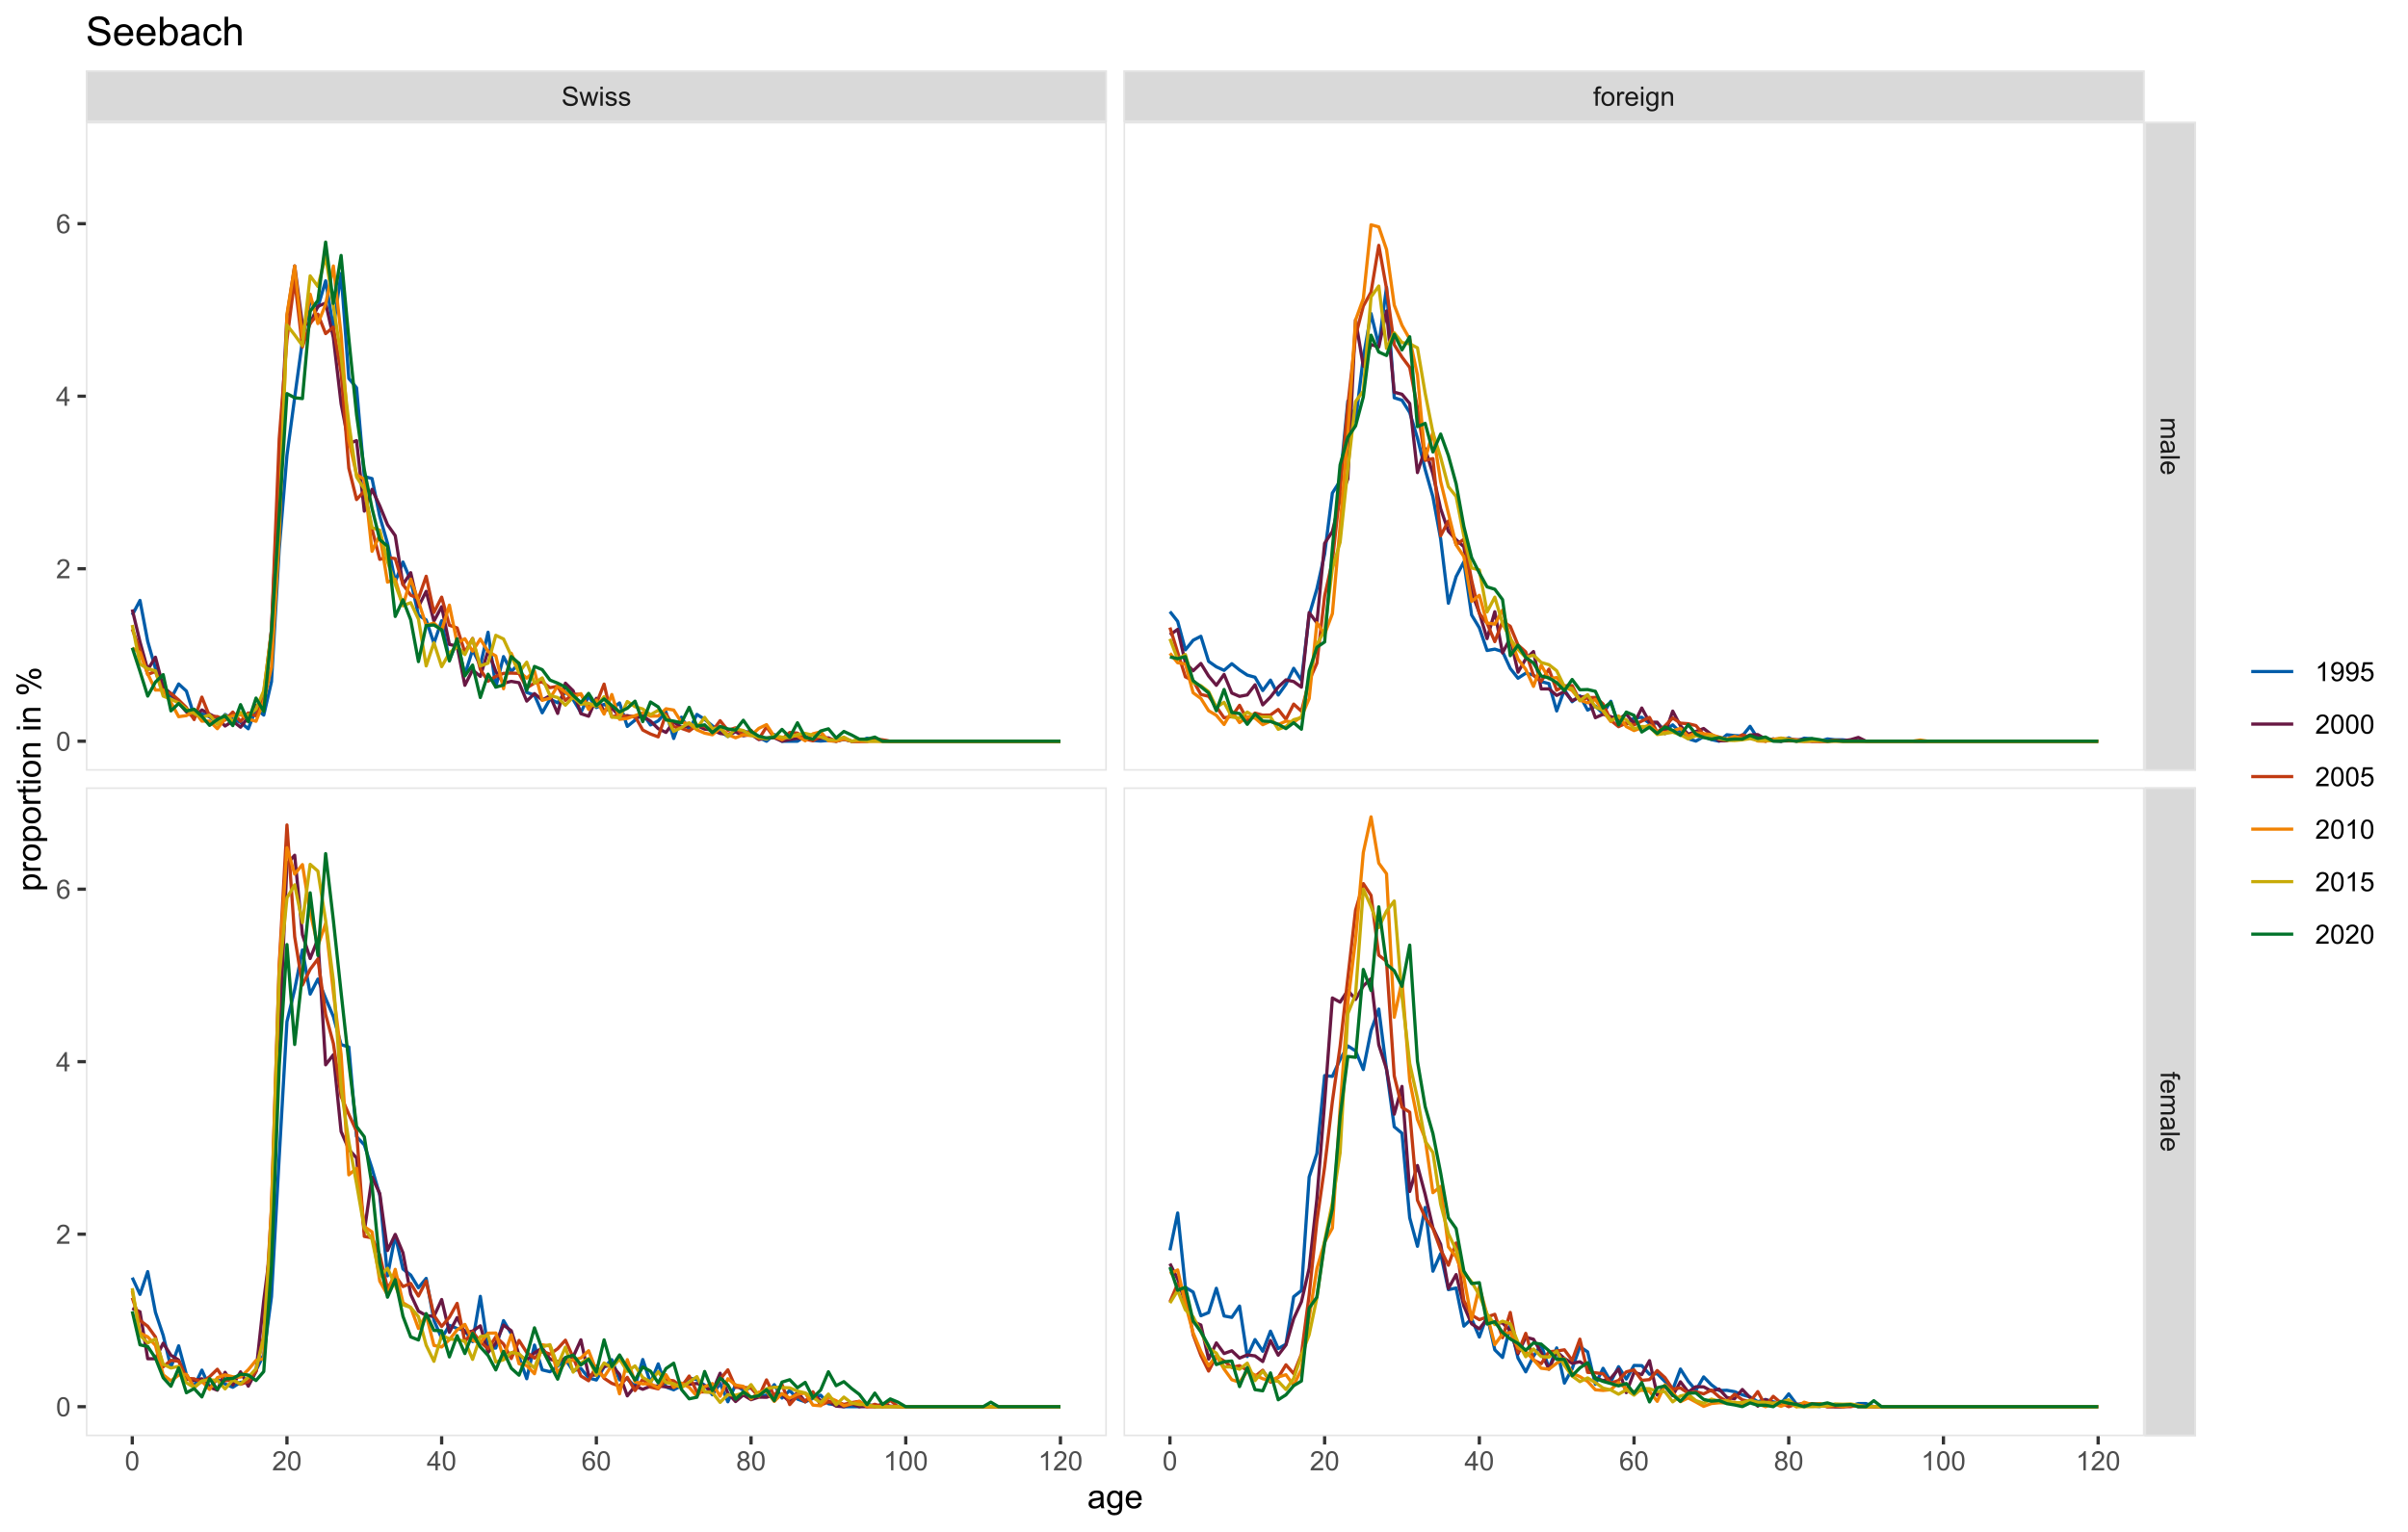 <?xml version="1.0" encoding="UTF-8"?>
<svg xmlns="http://www.w3.org/2000/svg" xmlns:xlink="http://www.w3.org/1999/xlink" width="792pt" height="504pt" viewBox="0 0 792 504" version="1.1">
<defs>
<g>
<symbol overflow="visible" id="glyph0-0">
<path style="stroke:none;" d="M 1.102 0 L 1.102 -5.5 L 5.5 -5.5 L 5.5 0 Z M 1.238 -0.137 L 5.363 -0.137 L 5.363 -5.363 L 1.238 -5.363 Z M 1.238 -0.137 "/>
</symbol>
<symbol overflow="visible" id="glyph0-1">
<path style="stroke:none;" d="M 0.395 -2.023 L 1.18 -2.094 C 1.215 -1.773 1.305 -1.516 1.441 -1.316 C 1.574 -1.113 1.785 -0.949 2.074 -0.828 C 2.359 -0.699 2.68 -0.637 3.043 -0.641 C 3.355 -0.637 3.637 -0.684 3.883 -0.781 C 4.125 -0.875 4.305 -1.008 4.426 -1.172 C 4.543 -1.336 4.605 -1.516 4.605 -1.711 C 4.605 -1.906 4.547 -2.078 4.434 -2.227 C 4.316 -2.375 4.129 -2.5 3.867 -2.602 C 3.695 -2.664 3.32 -2.766 2.746 -2.906 C 2.164 -3.047 1.758 -3.176 1.531 -3.301 C 1.227 -3.453 1.004 -3.648 0.855 -3.887 C 0.707 -4.117 0.633 -4.379 0.637 -4.672 C 0.633 -4.984 0.723 -5.281 0.906 -5.562 C 1.082 -5.836 1.344 -6.047 1.695 -6.191 C 2.039 -6.332 2.426 -6.402 2.852 -6.406 C 3.316 -6.402 3.73 -6.328 4.09 -6.18 C 4.445 -6.027 4.719 -5.805 4.91 -5.516 C 5.102 -5.219 5.203 -4.891 5.219 -4.523 L 4.422 -4.465 C 4.375 -4.863 4.23 -5.164 3.984 -5.367 C 3.734 -5.57 3.367 -5.672 2.887 -5.672 C 2.383 -5.672 2.016 -5.578 1.785 -5.395 C 1.555 -5.207 1.441 -4.984 1.441 -4.727 C 1.441 -4.496 1.52 -4.309 1.684 -4.168 C 1.84 -4.02 2.262 -3.871 2.941 -3.719 C 3.617 -3.562 4.082 -3.43 4.336 -3.316 C 4.703 -3.145 4.973 -2.93 5.148 -2.672 C 5.32 -2.414 5.406 -2.113 5.41 -1.777 C 5.406 -1.441 5.312 -1.129 5.121 -0.832 C 4.93 -0.535 4.652 -0.301 4.293 -0.137 C 3.93 0.027 3.527 0.105 3.082 0.109 C 2.512 0.105 2.031 0.023 1.648 -0.141 C 1.258 -0.305 0.957 -0.555 0.742 -0.891 C 0.52 -1.223 0.402 -1.598 0.395 -2.023 Z M 0.395 -2.023 "/>
</symbol>
<symbol overflow="visible" id="glyph0-2">
<path style="stroke:none;" d="M 1.422 0 L 0.027 -4.562 L 0.824 -4.562 L 1.551 -1.93 L 1.82 -0.949 C 1.832 -0.996 1.91 -1.309 2.059 -1.891 L 2.785 -4.562 L 3.578 -4.562 L 4.262 -1.918 L 4.492 -1.043 L 4.754 -1.926 L 5.535 -4.562 L 6.285 -4.562 L 4.859 0 L 4.055 0 L 3.332 -2.734 L 3.152 -3.512 L 2.23 0 Z M 1.422 0 "/>
</symbol>
<symbol overflow="visible" id="glyph0-3">
<path style="stroke:none;" d="M 0.586 -5.41 L 0.586 -6.301 L 1.359 -6.301 L 1.359 -5.41 Z M 0.586 0 L 0.586 -4.562 L 1.359 -4.562 L 1.359 0 Z M 0.586 0 "/>
</symbol>
<symbol overflow="visible" id="glyph0-4">
<path style="stroke:none;" d="M 0.27 -1.363 L 1.035 -1.484 C 1.078 -1.172 1.199 -0.938 1.395 -0.777 C 1.59 -0.609 1.863 -0.527 2.219 -0.531 C 2.57 -0.527 2.832 -0.602 3.008 -0.75 C 3.176 -0.895 3.262 -1.062 3.266 -1.258 C 3.262 -1.43 3.188 -1.566 3.039 -1.672 C 2.93 -1.734 2.664 -1.824 2.246 -1.934 C 1.676 -2.074 1.285 -2.195 1.066 -2.305 C 0.848 -2.406 0.68 -2.551 0.566 -2.738 C 0.453 -2.918 0.398 -3.125 0.398 -3.352 C 0.398 -3.555 0.445 -3.742 0.539 -3.914 C 0.633 -4.086 0.758 -4.23 0.918 -4.348 C 1.039 -4.434 1.203 -4.508 1.41 -4.574 C 1.617 -4.633 1.84 -4.664 2.078 -4.668 C 2.434 -4.664 2.75 -4.613 3.023 -4.512 C 3.293 -4.406 3.492 -4.266 3.621 -4.09 C 3.75 -3.914 3.84 -3.68 3.891 -3.387 L 3.133 -3.281 C 3.098 -3.516 2.996 -3.699 2.832 -3.832 C 2.664 -3.965 2.434 -4.031 2.137 -4.031 C 1.777 -4.031 1.523 -3.973 1.375 -3.855 C 1.223 -3.738 1.148 -3.598 1.148 -3.441 C 1.148 -3.34 1.18 -3.25 1.242 -3.172 C 1.305 -3.086 1.402 -3.02 1.539 -2.965 C 1.613 -2.934 1.84 -2.867 2.223 -2.766 C 2.766 -2.617 3.148 -2.496 3.367 -2.406 C 3.582 -2.312 3.75 -2.176 3.875 -2 C 3.996 -1.82 4.059 -1.602 4.062 -1.34 C 4.059 -1.078 3.984 -0.836 3.836 -0.609 C 3.684 -0.383 3.465 -0.207 3.184 -0.082 C 2.895 0.039 2.574 0.098 2.223 0.102 C 1.625 0.098 1.172 -0.02 0.863 -0.266 C 0.551 -0.508 0.355 -0.875 0.27 -1.363 Z M 0.27 -1.363 "/>
</symbol>
<symbol overflow="visible" id="glyph0-5">
<path style="stroke:none;" d="M 0.766 0 L 0.766 -3.961 L 0.082 -3.961 L 0.082 -4.562 L 0.766 -4.562 L 0.766 -5.047 C 0.762 -5.352 0.789 -5.582 0.848 -5.73 C 0.918 -5.93 1.047 -6.09 1.238 -6.219 C 1.422 -6.34 1.688 -6.402 2.027 -6.406 C 2.246 -6.402 2.484 -6.379 2.75 -6.328 L 2.633 -5.656 C 2.469 -5.68 2.32 -5.695 2.18 -5.699 C 1.945 -5.695 1.777 -5.645 1.68 -5.547 C 1.582 -5.445 1.535 -5.258 1.535 -4.984 L 1.535 -4.562 L 2.422 -4.562 L 2.422 -3.961 L 1.535 -3.961 L 1.535 0 Z M 0.766 0 "/>
</symbol>
<symbol overflow="visible" id="glyph0-6">
<path style="stroke:none;" d="M 0.293 -2.281 C 0.293 -3.125 0.527 -3.754 0.996 -4.16 C 1.387 -4.496 1.863 -4.664 2.434 -4.668 C 3.059 -4.664 3.57 -4.457 3.969 -4.051 C 4.363 -3.637 4.562 -3.07 4.566 -2.348 C 4.562 -1.758 4.477 -1.297 4.301 -0.961 C 4.125 -0.625 3.867 -0.363 3.535 -0.176 C 3.195 0.008 2.828 0.098 2.434 0.102 C 1.789 0.098 1.273 -0.102 0.883 -0.512 C 0.488 -0.918 0.293 -1.508 0.293 -2.281 Z M 1.086 -2.281 C 1.082 -1.695 1.211 -1.258 1.469 -0.969 C 1.723 -0.672 2.043 -0.527 2.434 -0.531 C 2.812 -0.527 3.133 -0.672 3.391 -0.969 C 3.645 -1.258 3.773 -1.707 3.773 -2.309 C 3.773 -2.871 3.645 -3.297 3.387 -3.59 C 3.129 -3.879 2.809 -4.023 2.434 -4.027 C 2.043 -4.023 1.723 -3.879 1.469 -3.594 C 1.211 -3.301 1.082 -2.863 1.086 -2.281 Z M 1.086 -2.281 "/>
</symbol>
<symbol overflow="visible" id="glyph0-7">
<path style="stroke:none;" d="M 0.57 0 L 0.57 -4.562 L 1.266 -4.562 L 1.266 -3.871 C 1.445 -4.191 1.609 -4.406 1.758 -4.512 C 1.906 -4.613 2.07 -4.664 2.258 -4.668 C 2.516 -4.664 2.781 -4.582 3.051 -4.418 L 2.785 -3.699 C 2.59 -3.809 2.402 -3.867 2.219 -3.867 C 2.047 -3.867 1.895 -3.816 1.762 -3.715 C 1.625 -3.613 1.527 -3.473 1.473 -3.293 C 1.383 -3.016 1.34 -2.715 1.344 -2.391 L 1.344 0 Z M 0.57 0 "/>
</symbol>
<symbol overflow="visible" id="glyph0-8">
<path style="stroke:none;" d="M 3.703 -1.469 L 4.504 -1.371 C 4.375 -0.902 4.141 -0.539 3.801 -0.285 C 3.461 -0.027 3.027 0.098 2.496 0.102 C 1.828 0.098 1.297 -0.102 0.906 -0.512 C 0.512 -0.918 0.316 -1.496 0.32 -2.242 C 0.316 -3.008 0.516 -3.605 0.914 -4.031 C 1.309 -4.453 1.82 -4.664 2.453 -4.668 C 3.059 -4.664 3.555 -4.457 3.945 -4.043 C 4.328 -3.629 4.523 -3.043 4.527 -2.289 C 4.523 -2.242 4.523 -2.176 4.523 -2.086 L 1.121 -2.086 C 1.145 -1.582 1.289 -1.195 1.547 -0.93 C 1.801 -0.66 2.117 -0.527 2.5 -0.531 C 2.781 -0.527 3.023 -0.602 3.227 -0.754 C 3.426 -0.902 3.586 -1.141 3.703 -1.469 Z M 1.164 -2.719 L 3.711 -2.719 C 3.672 -3.102 3.578 -3.387 3.422 -3.582 C 3.172 -3.879 2.852 -4.031 2.461 -4.031 C 2.105 -4.031 1.805 -3.91 1.566 -3.672 C 1.32 -3.434 1.188 -3.117 1.164 -2.719 Z M 1.164 -2.719 "/>
</symbol>
<symbol overflow="visible" id="glyph0-9">
<path style="stroke:none;" d="M 0.438 0.379 L 1.191 0.488 C 1.219 0.719 1.309 0.891 1.453 0.996 C 1.645 1.137 1.906 1.207 2.238 1.211 C 2.598 1.207 2.871 1.137 3.066 0.996 C 3.258 0.852 3.391 0.648 3.465 0.395 C 3.5 0.234 3.52 -0.094 3.52 -0.598 C 3.18 -0.199 2.758 0 2.258 0 C 1.625 0 1.141 -0.227 0.801 -0.68 C 0.453 -1.133 0.281 -1.676 0.285 -2.309 C 0.281 -2.742 0.359 -3.141 0.52 -3.512 C 0.676 -3.879 0.906 -4.164 1.207 -4.367 C 1.504 -4.562 1.855 -4.664 2.262 -4.668 C 2.797 -4.664 3.238 -4.445 3.594 -4.012 L 3.594 -4.562 L 4.305 -4.562 L 4.305 -0.617 C 4.301 0.094 4.227 0.594 4.086 0.891 C 3.938 1.188 3.711 1.422 3.398 1.594 C 3.086 1.766 2.699 1.852 2.242 1.852 C 1.695 1.852 1.254 1.727 0.922 1.484 C 0.586 1.234 0.426 0.867 0.438 0.379 Z M 1.078 -2.363 C 1.078 -1.762 1.195 -1.324 1.434 -1.051 C 1.672 -0.773 1.969 -0.637 2.328 -0.641 C 2.68 -0.637 2.98 -0.773 3.223 -1.051 C 3.461 -1.32 3.578 -1.75 3.582 -2.336 C 3.578 -2.895 3.457 -3.316 3.211 -3.602 C 2.961 -3.883 2.66 -4.023 2.316 -4.027 C 1.969 -4.023 1.676 -3.883 1.438 -3.605 C 1.195 -3.324 1.078 -2.91 1.078 -2.363 Z M 1.078 -2.363 "/>
</symbol>
<symbol overflow="visible" id="glyph0-10">
<path style="stroke:none;" d="M 0.578 0 L 0.578 -4.562 L 1.277 -4.562 L 1.277 -3.914 C 1.609 -4.414 2.09 -4.664 2.727 -4.668 C 3 -4.664 3.254 -4.613 3.484 -4.52 C 3.715 -4.418 3.887 -4.289 4.004 -4.129 C 4.113 -3.969 4.195 -3.777 4.246 -3.559 C 4.273 -3.41 4.289 -3.16 4.289 -2.805 L 4.289 0 L 3.516 0 L 3.516 -2.777 C 3.516 -3.09 3.484 -3.324 3.426 -3.484 C 3.363 -3.637 3.258 -3.762 3.105 -3.855 C 2.949 -3.949 2.77 -3.996 2.566 -3.996 C 2.234 -3.996 1.949 -3.891 1.711 -3.68 C 1.469 -3.469 1.348 -3.07 1.352 -2.492 L 1.352 0 Z M 0.578 0 "/>
</symbol>
<symbol overflow="visible" id="glyph0-11">
<path style="stroke:none;" d="M 0.367 -3.105 C 0.363 -3.848 0.438 -4.445 0.594 -4.902 C 0.742 -5.355 0.973 -5.707 1.277 -5.953 C 1.578 -6.199 1.957 -6.32 2.418 -6.324 C 2.754 -6.32 3.051 -6.254 3.309 -6.121 C 3.562 -5.984 3.773 -5.789 3.938 -5.531 C 4.102 -5.273 4.23 -4.961 4.328 -4.594 C 4.422 -4.227 4.469 -3.73 4.473 -3.105 C 4.469 -2.367 4.395 -1.77 4.242 -1.316 C 4.09 -0.859 3.863 -0.508 3.562 -0.262 C 3.258 -0.016 2.875 0.105 2.418 0.109 C 1.809 0.105 1.332 -0.109 0.988 -0.547 C 0.57 -1.066 0.363 -1.922 0.367 -3.105 Z M 1.16 -3.105 C 1.16 -2.07 1.281 -1.379 1.523 -1.039 C 1.766 -0.695 2.062 -0.527 2.418 -0.527 C 2.773 -0.527 3.074 -0.699 3.316 -1.043 C 3.559 -1.387 3.68 -2.074 3.68 -3.105 C 3.68 -4.145 3.559 -4.832 3.316 -5.172 C 3.074 -5.512 2.77 -5.684 2.41 -5.684 C 2.051 -5.684 1.77 -5.531 1.559 -5.234 C 1.293 -4.844 1.16 -4.137 1.16 -3.105 Z M 1.16 -3.105 "/>
</symbol>
<symbol overflow="visible" id="glyph0-12">
<path style="stroke:none;" d="M 4.43 -0.742 L 4.43 0 L 0.266 0 C 0.258 -0.188 0.289 -0.367 0.355 -0.539 C 0.461 -0.82 0.629 -1.098 0.863 -1.375 C 1.094 -1.648 1.434 -1.965 1.879 -2.328 C 2.562 -2.887 3.023 -3.332 3.266 -3.664 C 3.5 -3.988 3.621 -4.301 3.625 -4.594 C 3.621 -4.898 3.512 -5.156 3.297 -5.367 C 3.074 -5.578 2.789 -5.684 2.441 -5.684 C 2.066 -5.684 1.77 -5.57 1.547 -5.348 C 1.32 -5.125 1.207 -4.816 1.207 -4.422 L 0.414 -4.504 C 0.465 -5.094 0.668 -5.543 1.027 -5.855 C 1.379 -6.164 1.855 -6.32 2.457 -6.324 C 3.059 -6.32 3.539 -6.152 3.891 -5.82 C 4.242 -5.484 4.418 -5.07 4.422 -4.578 C 4.418 -4.32 4.367 -4.074 4.266 -3.832 C 4.164 -3.59 3.992 -3.332 3.754 -3.062 C 3.512 -2.793 3.113 -2.426 2.562 -1.957 C 2.094 -1.566 1.797 -1.301 1.664 -1.16 C 1.531 -1.02 1.422 -0.879 1.34 -0.742 Z M 4.43 -0.742 "/>
</symbol>
<symbol overflow="visible" id="glyph0-13">
<path style="stroke:none;" d="M 2.844 0 L 2.844 -1.508 L 0.113 -1.508 L 0.113 -2.219 L 2.988 -6.301 L 3.617 -6.301 L 3.617 -2.219 L 4.469 -2.219 L 4.469 -1.508 L 3.617 -1.508 L 3.617 0 Z M 2.844 -2.219 L 2.844 -5.059 L 0.871 -2.219 Z M 2.844 -2.219 "/>
</symbol>
<symbol overflow="visible" id="glyph0-14">
<path style="stroke:none;" d="M 4.379 -4.758 L 3.609 -4.695 C 3.539 -4.996 3.441 -5.219 3.316 -5.359 C 3.105 -5.574 2.848 -5.684 2.543 -5.688 C 2.297 -5.684 2.078 -5.617 1.895 -5.484 C 1.648 -5.305 1.457 -5.043 1.32 -4.703 C 1.176 -4.363 1.105 -3.879 1.102 -3.25 C 1.285 -3.531 1.512 -3.742 1.781 -3.879 C 2.051 -4.016 2.332 -4.082 2.629 -4.086 C 3.141 -4.082 3.578 -3.895 3.945 -3.516 C 4.305 -3.137 4.488 -2.645 4.492 -2.047 C 4.488 -1.648 4.402 -1.281 4.234 -0.941 C 4.062 -0.602 3.828 -0.34 3.531 -0.16 C 3.23 0.02 2.895 0.105 2.52 0.109 C 1.871 0.105 1.344 -0.129 0.941 -0.602 C 0.531 -1.074 0.328 -1.855 0.332 -2.949 C 0.328 -4.16 0.551 -5.047 1.004 -5.602 C 1.395 -6.082 1.926 -6.32 2.59 -6.324 C 3.086 -6.32 3.492 -6.184 3.809 -5.906 C 4.125 -5.629 4.312 -5.246 4.379 -4.758 Z M 1.219 -2.039 C 1.219 -1.773 1.273 -1.516 1.387 -1.273 C 1.5 -1.027 1.66 -0.844 1.863 -0.719 C 2.066 -0.59 2.277 -0.527 2.504 -0.527 C 2.828 -0.527 3.109 -0.656 3.348 -0.922 C 3.578 -1.184 3.695 -1.543 3.699 -2 C 3.695 -2.43 3.582 -2.773 3.352 -3.027 C 3.117 -3.273 2.824 -3.398 2.477 -3.402 C 2.121 -3.398 1.824 -3.273 1.582 -3.027 C 1.34 -2.773 1.219 -2.445 1.219 -2.039 Z M 1.219 -2.039 "/>
</symbol>
<symbol overflow="visible" id="glyph0-15">
<path style="stroke:none;" d="M 1.555 -3.418 C 1.23 -3.531 0.992 -3.699 0.84 -3.918 C 0.684 -4.133 0.609 -4.395 0.609 -4.699 C 0.609 -5.156 0.773 -5.539 1.102 -5.855 C 1.43 -6.164 1.867 -6.32 2.418 -6.324 C 2.969 -6.32 3.41 -6.16 3.746 -5.844 C 4.078 -5.523 4.246 -5.137 4.25 -4.68 C 4.246 -4.387 4.172 -4.133 4.02 -3.918 C 3.863 -3.699 3.629 -3.531 3.32 -3.418 C 3.707 -3.285 4 -3.082 4.203 -2.805 C 4.402 -2.52 4.504 -2.184 4.508 -1.801 C 4.504 -1.258 4.312 -0.805 3.934 -0.441 C 3.551 -0.074 3.051 0.105 2.434 0.109 C 1.809 0.105 1.309 -0.074 0.926 -0.441 C 0.543 -0.809 0.352 -1.27 0.355 -1.82 C 0.352 -2.23 0.457 -2.574 0.668 -2.852 C 0.875 -3.125 1.168 -3.312 1.555 -3.418 Z M 1.402 -4.727 C 1.398 -4.426 1.496 -4.184 1.688 -3.996 C 1.879 -3.805 2.129 -3.707 2.438 -3.711 C 2.734 -3.707 2.977 -3.801 3.168 -3.992 C 3.355 -4.176 3.449 -4.406 3.453 -4.684 C 3.449 -4.965 3.352 -5.203 3.16 -5.398 C 2.961 -5.586 2.719 -5.684 2.43 -5.688 C 2.129 -5.684 1.883 -5.59 1.691 -5.402 C 1.496 -5.215 1.398 -4.988 1.402 -4.727 Z M 1.152 -1.816 C 1.148 -1.598 1.199 -1.383 1.309 -1.176 C 1.41 -0.969 1.566 -0.809 1.773 -0.695 C 1.98 -0.582 2.203 -0.527 2.441 -0.527 C 2.809 -0.527 3.113 -0.645 3.355 -0.883 C 3.594 -1.121 3.715 -1.426 3.719 -1.793 C 3.715 -2.164 3.59 -2.469 3.344 -2.715 C 3.094 -2.957 2.785 -3.082 2.414 -3.082 C 2.051 -3.082 1.75 -2.961 1.512 -2.719 C 1.27 -2.477 1.148 -2.176 1.152 -1.816 Z M 1.152 -1.816 "/>
</symbol>
<symbol overflow="visible" id="glyph0-16">
<path style="stroke:none;" d="M 3.277 0 L 2.504 0 L 2.504 -4.93 C 2.316 -4.75 2.074 -4.574 1.773 -4.395 C 1.469 -4.215 1.195 -4.082 0.957 -3.996 L 0.957 -4.742 C 1.387 -4.941 1.766 -5.188 2.09 -5.48 C 2.414 -5.77 2.645 -6.051 2.781 -6.324 L 3.277 -6.324 Z M 3.277 0 "/>
</symbol>
<symbol overflow="visible" id="glyph0-17">
<path style="stroke:none;" d="M 0.48 -1.457 L 1.227 -1.527 C 1.285 -1.172 1.406 -0.918 1.586 -0.762 C 1.762 -0.605 1.988 -0.527 2.27 -0.527 C 2.504 -0.527 2.715 -0.582 2.895 -0.691 C 3.074 -0.801 3.219 -0.945 3.336 -1.129 C 3.445 -1.309 3.543 -1.555 3.621 -1.863 C 3.699 -2.172 3.738 -2.484 3.738 -2.809 C 3.738 -2.84 3.734 -2.895 3.734 -2.965 C 3.578 -2.715 3.367 -2.512 3.102 -2.363 C 2.828 -2.207 2.539 -2.133 2.23 -2.137 C 1.707 -2.133 1.266 -2.32 0.906 -2.703 C 0.543 -3.078 0.363 -3.578 0.367 -4.199 C 0.363 -4.836 0.551 -5.348 0.93 -5.738 C 1.305 -6.125 1.777 -6.32 2.348 -6.324 C 2.754 -6.32 3.129 -6.211 3.469 -5.992 C 3.809 -5.77 4.066 -5.457 4.242 -5.051 C 4.418 -4.641 4.504 -4.047 4.508 -3.277 C 4.504 -2.469 4.418 -1.828 4.246 -1.355 C 4.07 -0.875 3.809 -0.512 3.465 -0.266 C 3.117 -0.016 2.715 0.105 2.25 0.109 C 1.758 0.105 1.355 -0.027 1.043 -0.301 C 0.73 -0.574 0.543 -0.961 0.48 -1.457 Z M 3.648 -4.238 C 3.645 -4.676 3.527 -5.027 3.293 -5.293 C 3.055 -5.551 2.77 -5.684 2.441 -5.684 C 2.094 -5.684 1.793 -5.543 1.543 -5.262 C 1.285 -4.98 1.16 -4.617 1.16 -4.172 C 1.16 -3.77 1.281 -3.441 1.523 -3.195 C 1.766 -2.941 2.062 -2.816 2.418 -2.82 C 2.773 -2.816 3.066 -2.941 3.301 -3.195 C 3.527 -3.441 3.645 -3.789 3.648 -4.238 Z M 3.648 -4.238 "/>
</symbol>
<symbol overflow="visible" id="glyph0-18">
<path style="stroke:none;" d="M 0.367 -1.648 L 1.176 -1.719 C 1.234 -1.32 1.375 -1.023 1.594 -0.824 C 1.812 -0.625 2.078 -0.527 2.391 -0.527 C 2.762 -0.527 3.074 -0.668 3.336 -0.949 C 3.59 -1.23 3.719 -1.602 3.723 -2.066 C 3.719 -2.504 3.594 -2.852 3.348 -3.109 C 3.098 -3.363 2.773 -3.492 2.375 -3.492 C 2.125 -3.492 1.902 -3.434 1.703 -3.32 C 1.5 -3.207 1.344 -3.062 1.23 -2.883 L 0.504 -2.977 L 1.113 -6.215 L 4.246 -6.215 L 4.246 -5.473 L 1.73 -5.473 L 1.391 -3.781 C 1.766 -4.039 2.164 -4.172 2.582 -4.176 C 3.129 -4.172 3.594 -3.98 3.973 -3.605 C 4.352 -3.223 4.539 -2.734 4.543 -2.137 C 4.539 -1.562 4.375 -1.07 4.043 -0.656 C 3.637 -0.148 3.086 0.105 2.391 0.109 C 1.816 0.105 1.348 -0.051 0.984 -0.371 C 0.621 -0.691 0.414 -1.117 0.367 -1.648 Z M 0.367 -1.648 "/>
</symbol>
<symbol overflow="visible" id="glyph1-0">
<path style="stroke:none;" d="M 0 1.102 L 5.5 1.102 L 5.5 5.5 L 0 5.5 Z M 0.137 1.238 L 0.137 5.363 L 5.363 5.363 L 5.363 1.238 Z M 0.137 1.238 "/>
</symbol>
<symbol overflow="visible" id="glyph1-1">
<path style="stroke:none;" d="M 0 0.578 L 4.562 0.578 L 4.562 1.273 L 3.922 1.273 C 4.141 1.414 4.32 1.605 4.461 1.844 C 4.594 2.078 4.664 2.348 4.668 2.656 C 4.664 2.992 4.594 3.27 4.457 3.488 C 4.312 3.699 4.117 3.852 3.867 3.945 C 4.398 4.301 4.664 4.773 4.668 5.355 C 4.664 5.805 4.539 6.148 4.289 6.395 C 4.039 6.637 3.652 6.762 3.133 6.762 L 0 6.762 L 0 5.996 L 2.875 5.996 C 3.184 5.992 3.406 5.969 3.543 5.918 C 3.676 5.867 3.785 5.773 3.871 5.645 C 3.953 5.512 3.996 5.359 3.996 5.184 C 3.996 4.859 3.887 4.594 3.676 4.383 C 3.457 4.172 3.117 4.066 2.652 4.066 L 0 4.066 L 0 3.293 L 2.965 3.293 C 3.309 3.293 3.566 3.227 3.738 3.102 C 3.91 2.973 3.996 2.77 3.996 2.484 C 3.996 2.266 3.938 2.062 3.824 1.879 C 3.707 1.691 3.539 1.559 3.32 1.477 C 3.098 1.391 2.781 1.348 2.367 1.352 L 0 1.352 Z M 0 0.578 "/>
</symbol>
<symbol overflow="visible" id="glyph1-2">
<path style="stroke:none;" d="M 0.562 3.559 C 0.32 3.27 0.148 2.996 0.047 2.73 C -0.051 2.465 -0.098 2.18 -0.102 1.879 C -0.098 1.375 0.02 0.988 0.266 0.719 C 0.508 0.449 0.82 0.316 1.203 0.316 C 1.422 0.316 1.629 0.367 1.816 0.469 C 2 0.57 2.148 0.703 2.262 0.867 C 2.371 1.031 2.453 1.215 2.516 1.426 C 2.551 1.574 2.59 1.805 2.629 2.113 C 2.703 2.734 2.793 3.195 2.895 3.492 C 3 3.492 3.066 3.492 3.098 3.496 C 3.41 3.492 3.633 3.418 3.766 3.277 C 3.938 3.074 4.023 2.781 4.027 2.398 C 4.023 2.031 3.961 1.762 3.836 1.59 C 3.707 1.414 3.48 1.289 3.16 1.207 L 3.262 0.449 C 3.582 0.516 3.844 0.629 4.043 0.789 C 4.242 0.945 4.395 1.172 4.504 1.473 C 4.609 1.77 4.664 2.117 4.668 2.508 C 4.664 2.898 4.617 3.215 4.527 3.457 C 4.434 3.699 4.32 3.879 4.184 3.996 C 4.043 4.109 3.867 4.188 3.656 4.238 C 3.523 4.258 3.285 4.27 2.945 4.273 L 1.914 4.273 C 1.191 4.27 0.734 4.289 0.547 4.324 C 0.352 4.355 0.172 4.418 0 4.52 L 0 3.711 C 0.16 3.629 0.348 3.578 0.562 3.559 Z M 2.289 3.492 C 2.172 3.211 2.074 2.789 2 2.23 C 1.949 1.91 1.898 1.684 1.844 1.555 C 1.785 1.422 1.699 1.32 1.59 1.25 C 1.477 1.176 1.355 1.141 1.227 1.145 C 1.016 1.141 0.844 1.219 0.707 1.379 C 0.57 1.531 0.504 1.762 0.504 2.062 C 0.504 2.359 0.566 2.621 0.699 2.855 C 0.824 3.086 1.004 3.258 1.234 3.367 C 1.406 3.449 1.664 3.492 2.008 3.492 Z M 2.289 3.492 "/>
</symbol>
<symbol overflow="visible" id="glyph1-3">
<path style="stroke:none;" d="M 0 0.562 L 6.301 0.562 L 6.301 1.336 L 0 1.336 Z M 0 0.562 "/>
</symbol>
<symbol overflow="visible" id="glyph1-4">
<path style="stroke:none;" d="M 1.469 3.703 L 1.371 4.504 C 0.902 4.375 0.539 4.141 0.285 3.801 C 0.027 3.461 -0.098 3.027 -0.102 2.496 C -0.098 1.828 0.102 1.297 0.512 0.906 C 0.918 0.512 1.496 0.316 2.242 0.32 C 3.008 0.316 3.605 0.516 4.031 0.914 C 4.453 1.309 4.664 1.82 4.668 2.453 C 4.664 3.059 4.457 3.555 4.043 3.945 C 3.629 4.328 3.043 4.523 2.289 4.527 C 2.242 4.523 2.176 4.523 2.086 4.523 L 2.086 1.121 C 1.582 1.145 1.195 1.289 0.93 1.547 C 0.66 1.801 0.527 2.117 0.531 2.5 C 0.527 2.781 0.602 3.023 0.754 3.227 C 0.902 3.426 1.141 3.586 1.469 3.703 Z M 2.719 1.164 L 2.719 3.711 C 3.102 3.672 3.387 3.578 3.582 3.422 C 3.879 3.172 4.031 2.852 4.031 2.461 C 4.031 2.105 3.91 1.805 3.672 1.566 C 3.434 1.32 3.117 1.188 2.719 1.164 Z M 2.719 1.164 "/>
</symbol>
<symbol overflow="visible" id="glyph1-5">
<path style="stroke:none;" d="M 0 0.766 L 3.961 0.766 L 3.961 0.082 L 4.562 0.082 L 4.562 0.766 L 5.047 0.766 C 5.352 0.762 5.582 0.789 5.73 0.848 C 5.93 0.918 6.09 1.047 6.219 1.238 C 6.34 1.422 6.402 1.688 6.406 2.027 C 6.402 2.246 6.379 2.484 6.328 2.75 L 5.656 2.633 C 5.68 2.469 5.695 2.32 5.699 2.18 C 5.695 1.941 5.645 1.773 5.547 1.68 C 5.445 1.582 5.258 1.535 4.984 1.535 L 4.562 1.535 L 4.562 2.422 L 3.961 2.422 L 3.961 1.535 L 0 1.535 Z M 0 0.766 "/>
</symbol>
<symbol overflow="visible" id="glyph2-0">
<path style="stroke:none;" d="M 1.375 0 L 1.375 -6.875 L 6.875 -6.875 L 6.875 0 Z M 1.547 -0.172 L 6.703 -0.172 L 6.703 -6.703 L 1.547 -6.703 Z M 1.547 -0.172 "/>
</symbol>
<symbol overflow="visible" id="glyph2-1">
<path style="stroke:none;" d="M 4.445 -0.703 C 4.086 -0.398 3.742 -0.184 3.414 -0.059 C 3.082 0.066 2.727 0.129 2.348 0.129 C 1.719 0.129 1.238 -0.023 0.902 -0.328 C 0.566 -0.633 0.398 -1.023 0.398 -1.504 C 0.398 -1.781 0.461 -2.035 0.586 -2.27 C 0.711 -2.496 0.875 -2.684 1.086 -2.824 C 1.289 -2.965 1.523 -3.07 1.781 -3.141 C 1.969 -3.191 2.254 -3.238 2.641 -3.289 C 3.418 -3.375 3.992 -3.488 4.367 -3.621 C 4.367 -3.754 4.371 -3.836 4.371 -3.871 C 4.371 -4.266 4.277 -4.543 4.098 -4.703 C 3.848 -4.918 3.48 -5.027 2.996 -5.031 C 2.539 -5.027 2.203 -4.949 1.988 -4.793 C 1.77 -4.633 1.609 -4.352 1.508 -3.949 L 0.562 -4.078 C 0.648 -4.48 0.789 -4.805 0.988 -5.055 C 1.184 -5.301 1.469 -5.492 1.844 -5.629 C 2.215 -5.762 2.645 -5.828 3.137 -5.832 C 3.621 -5.828 4.02 -5.773 4.324 -5.66 C 4.629 -5.543 4.852 -5.398 4.996 -5.227 C 5.137 -5.055 5.238 -4.836 5.297 -4.57 C 5.328 -4.406 5.344 -4.109 5.344 -3.68 L 5.344 -2.391 C 5.344 -1.492 5.363 -0.922 5.406 -0.684 C 5.445 -0.445 5.527 -0.219 5.648 0 L 4.641 0 C 4.539 -0.199 4.473 -0.434 4.445 -0.703 Z M 4.367 -2.863 C 4.012 -2.719 3.488 -2.598 2.789 -2.496 C 2.391 -2.438 2.105 -2.371 1.941 -2.301 C 1.773 -2.227 1.648 -2.121 1.562 -1.988 C 1.473 -1.848 1.43 -1.695 1.43 -1.531 C 1.43 -1.27 1.527 -1.055 1.723 -0.887 C 1.918 -0.711 2.203 -0.625 2.578 -0.629 C 2.949 -0.625 3.277 -0.707 3.57 -0.871 C 3.859 -1.031 4.074 -1.254 4.211 -1.543 C 4.312 -1.754 4.363 -2.078 4.367 -2.508 Z M 4.367 -2.863 "/>
</symbol>
<symbol overflow="visible" id="glyph2-2">
<path style="stroke:none;" d="M 0.547 0.473 L 1.488 0.613 C 1.527 0.898 1.637 1.109 1.816 1.246 C 2.055 1.422 2.379 1.512 2.797 1.516 C 3.242 1.512 3.59 1.422 3.832 1.246 C 4.074 1.062 4.238 0.812 4.328 0.492 C 4.379 0.297 4.402 -0.113 4.398 -0.746 C 3.973 -0.246 3.445 0 2.82 0 C 2.031 0 1.426 -0.281 1 -0.848 C 0.566 -1.41 0.352 -2.09 0.355 -2.883 C 0.352 -3.426 0.449 -3.926 0.648 -4.391 C 0.844 -4.848 1.129 -5.203 1.504 -5.457 C 1.875 -5.703 2.316 -5.828 2.824 -5.832 C 3.496 -5.828 4.051 -5.559 4.492 -5.016 L 4.492 -5.703 L 5.383 -5.703 L 5.383 -0.773 C 5.379 0.113 5.289 0.742 5.109 1.113 C 4.93 1.484 4.641 1.777 4.25 1.992 C 3.855 2.207 3.375 2.312 2.805 2.316 C 2.121 2.312 1.57 2.16 1.152 1.855 C 0.734 1.547 0.531 1.086 0.547 0.473 Z M 1.348 -2.953 C 1.348 -2.203 1.496 -1.656 1.793 -1.316 C 2.09 -0.969 2.461 -0.797 2.91 -0.801 C 3.352 -0.797 3.723 -0.969 4.027 -1.312 C 4.324 -1.656 4.477 -2.191 4.48 -2.922 C 4.477 -3.617 4.32 -4.145 4.016 -4.5 C 3.703 -4.852 3.332 -5.027 2.895 -5.031 C 2.465 -5.027 2.098 -4.852 1.797 -4.508 C 1.496 -4.156 1.348 -3.641 1.348 -2.953 Z M 1.348 -2.953 "/>
</symbol>
<symbol overflow="visible" id="glyph2-3">
<path style="stroke:none;" d="M 4.629 -1.836 L 5.629 -1.715 C 5.469 -1.125 5.176 -0.672 4.75 -0.352 C 4.324 -0.031 3.781 0.129 3.121 0.129 C 2.281 0.129 1.617 -0.125 1.133 -0.641 C 0.641 -1.152 0.398 -1.875 0.402 -2.805 C 0.398 -3.762 0.645 -4.504 1.145 -5.035 C 1.637 -5.562 2.277 -5.828 3.066 -5.832 C 3.824 -5.828 4.449 -5.57 4.934 -5.051 C 5.418 -4.531 5.66 -3.801 5.66 -2.863 C 5.66 -2.805 5.656 -2.719 5.656 -2.605 L 1.402 -2.605 C 1.434 -1.977 1.613 -1.496 1.934 -1.164 C 2.25 -0.828 2.645 -0.66 3.125 -0.664 C 3.477 -0.66 3.781 -0.754 4.031 -0.945 C 4.281 -1.129 4.48 -1.426 4.629 -1.836 Z M 1.457 -3.398 L 4.641 -3.398 C 4.598 -3.879 4.473 -4.238 4.273 -4.48 C 3.961 -4.852 3.562 -5.039 3.078 -5.039 C 2.629 -5.039 2.258 -4.891 1.957 -4.594 C 1.652 -4.297 1.484 -3.898 1.457 -3.398 Z M 1.457 -3.398 "/>
</symbol>
<symbol overflow="visible" id="glyph3-0">
<path style="stroke:none;" d="M 0 -1.375 L -6.875 -1.375 L -6.875 -6.875 L 0 -6.875 Z M -0.172 -1.547 L -0.172 -6.703 L -6.703 -6.703 L -6.703 -1.547 Z M -0.172 -1.547 "/>
</symbol>
<symbol overflow="visible" id="glyph3-1">
<path style="stroke:none;" d="M 2.188 -0.727 L -5.703 -0.727 L -5.703 -1.605 L -4.961 -1.605 C -5.25 -1.812 -5.469 -2.047 -5.613 -2.309 C -5.758 -2.57 -5.828 -2.887 -5.832 -3.262 C -5.828 -3.746 -5.703 -4.176 -5.457 -4.551 C -5.203 -4.922 -4.852 -5.203 -4.395 -5.391 C -3.938 -5.578 -3.438 -5.672 -2.895 -5.676 C -2.309 -5.672 -1.781 -5.566 -1.316 -5.359 C -0.848 -5.148 -0.488 -4.844 -0.242 -4.449 C 0.008 -4.047 0.129 -3.629 0.129 -3.191 C 0.129 -2.867 0.062 -2.578 -0.074 -2.32 C -0.207 -2.062 -0.379 -1.852 -0.59 -1.691 L 2.188 -1.691 Z M -2.82 -1.602 C -2.082 -1.598 -1.539 -1.746 -1.191 -2.047 C -0.836 -2.34 -0.66 -2.699 -0.664 -3.125 C -0.66 -3.551 -0.844 -3.918 -1.211 -4.227 C -1.574 -4.531 -2.137 -4.688 -2.898 -4.688 C -3.625 -4.688 -4.168 -4.535 -4.531 -4.238 C -4.891 -3.938 -5.074 -3.582 -5.074 -3.168 C -5.074 -2.754 -4.879 -2.391 -4.496 -2.074 C -4.109 -1.758 -3.551 -1.598 -2.82 -1.602 Z M -2.82 -1.602 "/>
</symbol>
<symbol overflow="visible" id="glyph3-2">
<path style="stroke:none;" d="M 0 -0.715 L -5.703 -0.715 L -5.703 -1.586 L -4.84 -1.586 C -5.242 -1.805 -5.508 -2.008 -5.637 -2.199 C -5.766 -2.383 -5.828 -2.59 -5.832 -2.82 C -5.828 -3.141 -5.727 -3.473 -5.523 -3.812 L -4.625 -3.48 C -4.762 -3.242 -4.832 -3.004 -4.836 -2.773 C -4.832 -2.555 -4.77 -2.363 -4.645 -2.199 C -4.516 -2.027 -4.34 -1.91 -4.113 -1.844 C -3.77 -1.73 -3.391 -1.676 -2.984 -1.68 L 0 -1.68 Z M 0 -0.715 "/>
</symbol>
<symbol overflow="visible" id="glyph3-3">
<path style="stroke:none;" d="M -2.852 -0.367 C -3.906 -0.363 -4.688 -0.656 -5.199 -1.246 C -5.617 -1.734 -5.828 -2.332 -5.832 -3.039 C -5.828 -3.82 -5.574 -4.461 -5.062 -4.961 C -4.547 -5.457 -3.836 -5.707 -2.934 -5.711 C -2.195 -5.707 -1.617 -5.598 -1.199 -5.379 C -0.777 -5.156 -0.449 -4.832 -0.219 -4.414 C 0.016 -3.992 0.129 -3.535 0.129 -3.039 C 0.129 -2.238 -0.125 -1.594 -0.637 -1.105 C -1.148 -0.609 -1.887 -0.363 -2.852 -0.367 Z M -2.852 -1.359 C -2.121 -1.359 -1.574 -1.516 -1.211 -1.836 C -0.844 -2.152 -0.66 -2.555 -0.664 -3.039 C -0.66 -3.516 -0.844 -3.914 -1.211 -4.234 C -1.574 -4.551 -2.133 -4.711 -2.883 -4.715 C -3.586 -4.711 -4.117 -4.551 -4.484 -4.234 C -4.844 -3.91 -5.027 -3.512 -5.031 -3.039 C -5.027 -2.555 -4.848 -2.152 -4.488 -1.836 C -4.129 -1.516 -3.582 -1.359 -2.852 -1.359 Z M -2.852 -1.359 "/>
</symbol>
<symbol overflow="visible" id="glyph3-4">
<path style="stroke:none;" d="M -0.863 -2.836 L -0.012 -2.977 C 0.043 -2.703 0.07 -2.457 0.074 -2.246 C 0.07 -1.891 0.02 -1.621 -0.09 -1.43 C -0.199 -1.234 -0.348 -1.098 -0.527 -1.02 C -0.707 -0.941 -1.086 -0.902 -1.672 -0.902 L -4.953 -0.902 L -4.953 -0.195 L -5.703 -0.195 L -5.703 -0.902 L -7.117 -0.902 L -7.695 -1.863 L -5.703 -1.863 L -5.703 -2.836 L -4.953 -2.836 L -4.953 -1.863 L -1.617 -1.863 C -1.34 -1.863 -1.16 -1.879 -1.082 -1.914 C -1 -1.945 -0.938 -2 -0.895 -2.078 C -0.848 -2.152 -0.824 -2.262 -0.828 -2.41 C -0.824 -2.516 -0.836 -2.66 -0.863 -2.836 Z M -0.863 -2.836 "/>
</symbol>
<symbol overflow="visible" id="glyph3-5">
<path style="stroke:none;" d="M -6.762 -0.73 L -7.875 -0.73 L -7.875 -1.699 L -6.762 -1.699 Z M 0 -0.73 L -5.703 -0.73 L -5.703 -1.699 L 0 -1.695 Z M 0 -0.73 "/>
</symbol>
<symbol overflow="visible" id="glyph3-6">
<path style="stroke:none;" d="M 0 -0.727 L -5.703 -0.727 L -5.703 -1.594 L -4.895 -1.594 C -5.516 -2.012 -5.828 -2.617 -5.832 -3.41 C -5.828 -3.754 -5.766 -4.066 -5.645 -4.355 C -5.52 -4.641 -5.359 -4.859 -5.16 -5.004 C -4.957 -5.145 -4.719 -5.242 -4.445 -5.305 C -4.266 -5.336 -3.953 -5.355 -3.508 -5.359 L 0 -5.359 L 0 -4.395 L -3.469 -4.395 C -3.863 -4.395 -4.156 -4.355 -4.352 -4.281 C -4.543 -4.203 -4.699 -4.07 -4.82 -3.879 C -4.934 -3.688 -4.992 -3.461 -4.996 -3.207 C -4.992 -2.793 -4.859 -2.438 -4.602 -2.141 C -4.336 -1.836 -3.844 -1.688 -3.117 -1.691 L 0 -1.691 Z M 0 -0.727 "/>
</symbol>
<symbol overflow="visible" id="glyph3-7">
<path style="stroke:none;" d=""/>
</symbol>
<symbol overflow="visible" id="glyph3-8">
<path style="stroke:none;" d="M -5.984 -0.641 C -6.543 -0.637 -7.023 -0.777 -7.418 -1.062 C -7.809 -1.344 -8.004 -1.754 -8.008 -2.293 C -8.004 -2.785 -7.828 -3.195 -7.477 -3.52 C -7.125 -3.844 -6.605 -4.008 -5.926 -4.008 C -5.254 -4.008 -4.742 -3.844 -4.383 -3.516 C -4.023 -3.188 -3.844 -2.781 -3.844 -2.305 C -3.844 -1.824 -4.02 -1.43 -4.375 -1.113 C -4.73 -0.797 -5.266 -0.637 -5.984 -0.641 Z M -7.344 -2.32 C -7.34 -2.078 -7.238 -1.879 -7.031 -1.723 C -6.82 -1.562 -6.438 -1.48 -5.887 -1.484 C -5.379 -1.48 -5.023 -1.562 -4.82 -1.723 C -4.613 -1.883 -4.512 -2.082 -4.512 -2.32 C -4.512 -2.562 -4.613 -2.762 -4.82 -2.926 C -5.027 -3.082 -5.406 -3.164 -5.961 -3.164 C -6.469 -3.164 -6.828 -3.082 -7.035 -2.922 C -7.238 -2.758 -7.34 -2.559 -7.344 -2.32 Z M 0.289 -2.324 L -8.008 -6.633 L -8.008 -7.418 L 0.289 -3.125 Z M -1.848 -5.73 C -2.41 -5.73 -2.891 -5.871 -3.281 -6.152 C -3.672 -6.434 -3.867 -6.844 -3.871 -7.391 C -3.867 -7.883 -3.691 -8.293 -3.34 -8.617 C -2.988 -8.941 -2.469 -9.105 -1.789 -9.105 C -1.117 -9.105 -0.605 -8.941 -0.25 -8.613 C 0.109 -8.285 0.285 -7.879 0.289 -7.395 C 0.285 -6.918 0.113 -6.52 -0.242 -6.203 C -0.594 -5.887 -1.129 -5.73 -1.848 -5.73 Z M -3.207 -7.418 C -3.203 -7.172 -3.102 -6.969 -2.895 -6.812 C -2.684 -6.652 -2.301 -6.574 -1.75 -6.574 C -1.246 -6.574 -0.891 -6.652 -0.688 -6.816 C -0.477 -6.973 -0.375 -7.172 -0.375 -7.414 C -0.375 -7.656 -0.477 -7.859 -0.688 -8.02 C -0.891 -8.18 -1.27 -8.262 -1.824 -8.262 C -2.332 -8.262 -2.691 -8.18 -2.898 -8.02 C -3.102 -7.855 -3.203 -7.656 -3.207 -7.418 Z M -3.207 -7.418 "/>
</symbol>
<symbol overflow="visible" id="glyph4-0">
<path style="stroke:none;" d="M 1.648 0 L 1.648 -8.25 L 8.25 -8.25 L 8.25 0 Z M 1.855 -0.207 L 8.043 -0.207 L 8.043 -8.043 L 1.855 -8.043 Z M 1.855 -0.207 "/>
</symbol>
<symbol overflow="visible" id="glyph4-1">
<path style="stroke:none;" d="M 0.594 -3.035 L 1.773 -3.141 C 1.824 -2.664 1.953 -2.273 2.16 -1.973 C 2.363 -1.668 2.68 -1.422 3.113 -1.238 C 3.539 -1.051 4.023 -0.961 4.562 -0.961 C 5.035 -0.961 5.457 -1.031 5.824 -1.172 C 6.191 -1.312 6.461 -1.504 6.641 -1.754 C 6.816 -1.996 6.906 -2.27 6.91 -2.566 C 6.906 -2.863 6.82 -3.121 6.652 -3.34 C 6.477 -3.559 6.195 -3.742 5.801 -3.898 C 5.547 -3.992 4.984 -4.148 4.117 -4.359 C 3.246 -4.566 2.637 -4.762 2.293 -4.949 C 1.84 -5.184 1.504 -5.477 1.285 -5.828 C 1.059 -6.176 0.949 -6.57 0.953 -7.008 C 0.949 -7.484 1.086 -7.93 1.359 -8.344 C 1.629 -8.758 2.023 -9.07 2.543 -9.285 C 3.062 -9.5 3.641 -9.609 4.281 -9.609 C 4.98 -9.609 5.598 -9.496 6.133 -9.27 C 6.664 -9.043 7.074 -8.711 7.363 -8.273 C 7.648 -7.836 7.805 -7.34 7.832 -6.785 L 6.633 -6.695 C 6.566 -7.293 6.348 -7.746 5.977 -8.051 C 5.605 -8.355 5.055 -8.508 4.332 -8.508 C 3.57 -8.508 3.02 -8.367 2.676 -8.09 C 2.328 -7.812 2.156 -7.48 2.16 -7.09 C 2.156 -6.75 2.277 -6.469 2.527 -6.25 C 2.762 -6.027 3.391 -5.805 4.41 -5.578 C 5.426 -5.348 6.125 -5.145 6.504 -4.977 C 7.051 -4.719 7.453 -4.398 7.719 -4.012 C 7.977 -3.621 8.109 -3.172 8.113 -2.668 C 8.109 -2.16 7.965 -1.688 7.68 -1.246 C 7.391 -0.797 6.977 -0.449 6.441 -0.207 C 5.898 0.039 5.293 0.156 4.621 0.16 C 3.766 0.156 3.051 0.035 2.473 -0.211 C 1.895 -0.461 1.438 -0.836 1.109 -1.336 C 0.777 -1.836 0.605 -2.402 0.594 -3.035 Z M 0.594 -3.035 "/>
</symbol>
<symbol overflow="visible" id="glyph4-2">
<path style="stroke:none;" d="M 5.555 -2.203 L 6.754 -2.055 C 6.562 -1.352 6.211 -0.809 5.703 -0.422 C 5.188 -0.039 4.535 0.152 3.746 0.156 C 2.738 0.152 1.945 -0.152 1.363 -0.77 C 0.773 -1.383 0.48 -2.25 0.484 -3.363 C 0.48 -4.516 0.777 -5.41 1.371 -6.047 C 1.965 -6.68 2.734 -6.996 3.68 -7 C 4.594 -6.996 5.34 -6.684 5.922 -6.062 C 6.5 -5.438 6.789 -4.562 6.793 -3.434 C 6.789 -3.363 6.789 -3.258 6.785 -3.125 L 1.684 -3.125 C 1.723 -2.371 1.938 -1.797 2.32 -1.398 C 2.703 -0.996 3.18 -0.797 3.75 -0.801 C 4.176 -0.797 4.539 -0.906 4.84 -1.133 C 5.141 -1.352 5.379 -1.711 5.555 -2.203 Z M 1.746 -4.078 L 5.57 -4.078 C 5.516 -4.656 5.367 -5.086 5.129 -5.375 C 4.758 -5.82 4.281 -6.047 3.691 -6.047 C 3.16 -6.047 2.711 -5.867 2.348 -5.512 C 1.984 -5.152 1.785 -4.676 1.746 -4.078 Z M 1.746 -4.078 "/>
</symbol>
<symbol overflow="visible" id="glyph4-3">
<path style="stroke:none;" d="M 1.941 0 L 0.863 0 L 0.863 -9.449 L 2.023 -9.449 L 2.023 -6.078 C 2.508 -6.688 3.133 -6.996 3.898 -7 C 4.316 -6.996 4.715 -6.91 5.094 -6.746 C 5.469 -6.574 5.781 -6.336 6.023 -6.031 C 6.266 -5.719 6.453 -5.348 6.594 -4.918 C 6.727 -4.48 6.797 -4.02 6.801 -3.527 C 6.797 -2.352 6.508 -1.441 5.93 -0.805 C 5.348 -0.164 4.648 0.152 3.84 0.156 C 3.027 0.152 2.395 -0.184 1.941 -0.855 Z M 1.926 -3.473 C 1.922 -2.648 2.035 -2.055 2.262 -1.695 C 2.625 -1.094 3.117 -0.797 3.746 -0.801 C 4.246 -0.797 4.684 -1.016 5.059 -1.461 C 5.426 -1.898 5.613 -2.555 5.613 -3.43 C 5.613 -4.32 5.434 -4.98 5.082 -5.406 C 4.723 -5.832 4.297 -6.047 3.797 -6.047 C 3.289 -6.047 2.848 -5.824 2.48 -5.383 C 2.105 -4.941 1.922 -4.305 1.926 -3.473 Z M 1.926 -3.473 "/>
</symbol>
<symbol overflow="visible" id="glyph4-4">
<path style="stroke:none;" d="M 5.336 -0.844 C 4.902 -0.477 4.488 -0.219 4.094 -0.07 C 3.695 0.078 3.27 0.152 2.816 0.156 C 2.062 0.152 1.484 -0.027 1.082 -0.395 C 0.676 -0.762 0.473 -1.234 0.477 -1.805 C 0.473 -2.141 0.551 -2.445 0.703 -2.723 C 0.855 -3 1.055 -3.223 1.305 -3.391 C 1.551 -3.555 1.828 -3.68 2.141 -3.77 C 2.363 -3.824 2.707 -3.883 3.172 -3.945 C 4.105 -4.055 4.797 -4.188 5.238 -4.344 C 5.242 -4.5 5.242 -4.602 5.246 -4.648 C 5.242 -5.117 5.133 -5.449 4.918 -5.645 C 4.617 -5.902 4.18 -6.035 3.598 -6.039 C 3.051 -6.035 2.645 -5.938 2.387 -5.75 C 2.125 -5.555 1.934 -5.219 1.812 -4.738 L 0.676 -4.891 C 0.777 -5.375 0.949 -5.766 1.184 -6.066 C 1.418 -6.363 1.758 -6.594 2.211 -6.758 C 2.656 -6.914 3.176 -6.996 3.766 -7 C 4.348 -6.996 4.82 -6.926 5.188 -6.793 C 5.547 -6.652 5.816 -6.48 5.992 -6.273 C 6.16 -6.062 6.281 -5.801 6.355 -5.484 C 6.391 -5.285 6.41 -4.926 6.414 -4.414 L 6.414 -2.867 C 6.41 -1.785 6.434 -1.105 6.488 -0.82 C 6.535 -0.535 6.633 -0.262 6.781 0 L 5.57 0 C 5.445 -0.238 5.367 -0.52 5.336 -0.844 Z M 5.238 -3.434 C 4.816 -3.262 4.184 -3.113 3.344 -2.996 C 2.863 -2.926 2.527 -2.852 2.332 -2.766 C 2.133 -2.68 1.98 -2.551 1.875 -2.387 C 1.766 -2.219 1.711 -2.035 1.715 -1.836 C 1.711 -1.523 1.828 -1.266 2.066 -1.062 C 2.297 -0.852 2.641 -0.75 3.094 -0.754 C 3.539 -0.75 3.934 -0.848 4.285 -1.047 C 4.629 -1.238 4.887 -1.508 5.055 -1.852 C 5.176 -2.109 5.238 -2.496 5.238 -3.012 Z M 5.238 -3.434 "/>
</symbol>
<symbol overflow="visible" id="glyph4-5">
<path style="stroke:none;" d="M 5.336 -2.508 L 6.477 -2.359 C 6.348 -1.57 6.031 -0.953 5.52 -0.512 C 5.004 -0.066 4.371 0.152 3.629 0.156 C 2.688 0.152 1.934 -0.152 1.367 -0.762 C 0.797 -1.375 0.516 -2.254 0.516 -3.398 C 0.516 -4.133 0.637 -4.777 0.883 -5.336 C 1.125 -5.887 1.496 -6.301 2 -6.582 C 2.5 -6.855 3.047 -6.996 3.637 -7 C 4.375 -6.996 4.98 -6.809 5.457 -6.434 C 5.926 -6.059 6.23 -5.523 6.367 -4.836 L 5.238 -4.66 C 5.129 -5.117 4.938 -5.465 4.668 -5.699 C 4.395 -5.93 4.066 -6.047 3.68 -6.047 C 3.094 -6.047 2.617 -5.836 2.254 -5.418 C 1.887 -4.996 1.703 -4.332 1.707 -3.43 C 1.703 -2.508 1.879 -1.84 2.234 -1.426 C 2.586 -1.004 3.047 -0.797 3.617 -0.801 C 4.07 -0.797 4.453 -0.938 4.758 -1.219 C 5.062 -1.496 5.254 -1.926 5.336 -2.508 Z M 5.336 -2.508 "/>
</symbol>
<symbol overflow="visible" id="glyph4-6">
<path style="stroke:none;" d="M 0.871 0 L 0.871 -9.449 L 2.031 -9.449 L 2.031 -6.059 C 2.57 -6.684 3.254 -6.996 4.078 -7 C 4.586 -6.996 5.023 -6.895 5.398 -6.699 C 5.77 -6.496 6.039 -6.223 6.203 -5.871 C 6.363 -5.52 6.445 -5.008 6.445 -4.336 L 6.445 0 L 5.285 0 L 5.285 -4.336 C 5.285 -4.914 5.156 -5.336 4.906 -5.602 C 4.652 -5.867 4.297 -6 3.84 -6 C 3.492 -6 3.172 -5.91 2.871 -5.73 C 2.566 -5.551 2.348 -5.309 2.223 -5.008 C 2.09 -4.699 2.027 -4.277 2.031 -3.746 L 2.031 0 Z M 0.871 0 "/>
</symbol>
</g>
<clipPath id="clip1">
  <path d="M 28.234 40.105 L 364.051 40.105 L 364.051 253.566 L 28.234 253.566 Z M 28.234 40.105 "/>
</clipPath>
<clipPath id="clip2">
  <path d="M 28.234 40.105 L 364.051 40.105 L 364.051 253.566 L 28.234 253.566 Z M 28.234 40.105 "/>
</clipPath>
<clipPath id="clip3">
  <path d="M 28.234 259.047 L 364.051 259.047 L 364.051 472.508 L 28.234 472.508 Z M 28.234 259.047 "/>
</clipPath>
<clipPath id="clip4">
  <path d="M 28.234 259.047 L 364.051 259.047 L 364.051 472.508 L 28.234 472.508 Z M 28.234 259.047 "/>
</clipPath>
<clipPath id="clip5">
  <path d="M 369.531 40.105 L 705.348 40.105 L 705.348 253.566 L 369.531 253.566 Z M 369.531 40.105 "/>
</clipPath>
<clipPath id="clip6">
  <path d="M 369.531 40.105 L 705.348 40.105 L 705.348 253.566 L 369.531 253.566 Z M 369.531 40.105 "/>
</clipPath>
<clipPath id="clip7">
  <path d="M 369.531 259.047 L 705.348 259.047 L 705.348 472.508 L 369.531 472.508 Z M 369.531 259.047 "/>
</clipPath>
<clipPath id="clip8">
  <path d="M 369.531 259.047 L 705.348 259.047 L 705.348 472.508 L 369.531 472.508 Z M 369.531 259.047 "/>
</clipPath>
<clipPath id="clip9">
  <path d="M 28.234 23.188 L 364.051 23.188 L 364.051 40.105 L 28.234 40.105 Z M 28.234 23.188 "/>
</clipPath>
<clipPath id="clip10">
  <path d="M 369.531 23.188 L 705.348 23.188 L 705.348 40.105 L 369.531 40.105 Z M 369.531 23.188 "/>
</clipPath>
<clipPath id="clip11">
  <path d="M 705.348 40.105 L 722.266 40.105 L 722.266 253.566 L 705.348 253.566 Z M 705.348 40.105 "/>
</clipPath>
<clipPath id="clip12">
  <path d="M 705.348 259.047 L 722.266 259.047 L 722.266 472.508 L 705.348 472.508 Z M 705.348 259.047 "/>
</clipPath>
</defs>
<g id="surface1604">
<rect x="0" y="0" width="792" height="504" style="fill:rgb(100%,100%,100%);fill-opacity:1;stroke:none;"/>
<rect x="0" y="0" width="792" height="504" style="fill:rgb(100%,100%,100%);fill-opacity:1;stroke:none;"/>
<path style="fill:none;stroke-width:1.067;stroke-linecap:round;stroke-linejoin:round;stroke:rgb(100%,100%,100%);stroke-opacity:1;stroke-miterlimit:10;" d="M 0 504 L 792 504 L 792 0 L 0 0 Z M 0 504 "/>
<g clip-path="url(#clip1)" clip-rule="nonzero">
<path style=" stroke:none;fill-rule:nonzero;fill:rgb(100%,100%,100%);fill-opacity:1;" d="M 28.234 253.566 L 364.051 253.566 L 364.051 40.105 L 28.234 40.105 Z M 28.234 253.566 "/>
</g>
<path style="fill:none;stroke-width:1.067;stroke-linecap:butt;stroke-linejoin:round;stroke:rgb(0%,36.078%,66.275%);stroke-opacity:1;stroke-miterlimit:10;" d="M 43.5 202.359 L 46.043 197.539 L 48.586 211.031 L 51.129 219.926 L 53.676 225.988 L 56.219 229.91 L 58.762 225.023 L 61.309 227.367 L 63.852 235.414 L 66.395 234.805 L 68.938 235.863 L 71.484 237.926 L 74.027 235.062 L 76.57 236.559 L 79.117 237.652 L 81.66 239.762 L 84.203 233.207 L 86.746 235.254 L 89.293 224.262 L 91.836 180.629 L 94.379 149.816 L 96.922 130.777 L 99.469 112.105 L 102.012 99.055 L 104.555 101.059 L 107.102 92.391 L 109.645 107.777 L 112.188 89.969 L 114.73 124.516 L 117.277 127.586 L 119.82 156.777 L 122.363 157.453 L 124.91 169.918 L 127.453 178.766 L 129.996 191.344 L 132.539 184.918 L 135.086 190.93 L 137.629 202.395 L 140.172 203.969 L 142.719 211.66 L 145.262 204.23 L 147.805 217.172 L 150.348 210.906 L 152.895 221.992 L 155.438 213.766 L 157.98 218.926 L 160.527 208.008 L 163.07 226.035 L 165.613 216.02 L 168.156 220.945 L 170.703 218.27 L 173.246 227.82 L 175.789 228.684 L 178.336 234.512 L 180.879 230.02 L 183.422 231.227 L 185.965 227.617 L 188.512 230.18 L 191.055 234.391 L 193.598 229.059 L 196.145 232.781 L 198.688 231.73 L 201.23 233.219 L 203.773 231.27 L 206.32 238.992 L 208.863 236.93 L 211.406 234.742 L 213.949 238.508 L 216.496 237.152 L 219.039 234.23 L 221.582 242.957 L 224.129 235.945 L 226.672 240.203 L 229.215 235.043 L 231.758 236.645 L 234.305 238.809 L 236.848 240.59 L 239.391 242.293 L 241.938 240.59 L 244.48 240.508 L 247.023 241.141 L 249.566 242.613 L 252.113 243.863 L 254.656 241.66 L 257.199 243.863 L 262.289 243.863 L 264.832 242.207 L 267.375 243.602 L 269.922 243.812 L 272.465 243.602 L 275.008 243.863 L 277.555 243.27 L 280.098 243.863 L 282.641 243.863 L 285.184 242.875 L 287.73 243.602 L 290.273 243.863 L 348.785 243.863 "/>
<path style="fill:none;stroke-width:1.067;stroke-linecap:butt;stroke-linejoin:round;stroke:rgb(40.784%,9.412%,26.275%);stroke-opacity:1;stroke-miterlimit:10;" d="M 43.5 200.52 L 46.043 211.168 L 48.586 220.32 L 51.129 216.227 L 53.676 226.012 L 56.219 228.207 L 58.762 231.266 L 61.309 234.203 L 63.852 235.992 L 66.395 233.57 L 68.938 234.961 L 71.484 236.234 L 74.027 238.855 L 76.57 237.258 L 79.117 239.242 L 81.66 235.992 L 84.203 232.016 L 86.746 232.129 L 89.293 207.09 L 91.836 154.223 L 94.379 104.184 L 96.922 87.508 L 99.469 106.797 L 102.012 106.402 L 104.555 100.777 L 107.102 99.707 L 109.645 111.039 L 112.188 132.812 L 114.73 145.949 L 117.277 144.957 L 119.82 168.16 L 122.363 160.984 L 124.91 166.422 L 127.453 172.621 L 129.996 176.242 L 132.539 192.285 L 135.086 188.422 L 137.629 199.594 L 140.172 194.559 L 142.719 204.336 L 145.262 199.594 L 147.805 212.02 L 150.348 212.574 L 152.895 225.461 L 155.438 220.398 L 157.98 222.52 L 160.527 214.09 L 163.07 220.934 L 165.613 224.777 L 168.156 224.172 L 170.703 224.617 L 173.246 230.664 L 175.789 228.195 L 178.336 230.312 L 180.879 228.906 L 183.422 234.711 L 185.965 224.766 L 188.512 227.281 L 191.055 234.793 L 193.598 235.633 L 196.145 229.758 L 198.688 233.84 L 201.23 232.934 L 203.773 235.672 L 206.32 235.445 L 208.863 235.984 L 211.406 235.68 L 213.949 237.23 L 216.496 239.727 L 219.039 240.965 L 221.582 237.551 L 224.129 239.289 L 226.672 238.734 L 229.215 238.734 L 231.758 239.887 L 234.305 240.125 L 236.848 241.312 L 239.391 241.598 L 241.938 240.801 L 244.48 242.078 L 247.023 241.598 L 249.566 243.309 L 252.113 242.824 L 254.656 242.711 L 257.199 243.863 L 259.746 243.309 L 262.289 242.91 L 264.832 243.07 L 267.375 243.309 L 269.922 242.91 L 272.465 242.75 L 275.008 243.863 L 277.555 242.91 L 280.098 243.863 L 285.184 243.863 L 287.73 243.309 L 290.273 243.703 L 292.816 243.863 L 348.785 243.863 "/>
<path style="fill:none;stroke-width:1.067;stroke-linecap:butt;stroke-linejoin:round;stroke:rgb(75.686%,23.137%,7.451%);stroke-opacity:1;stroke-miterlimit:10;" d="M 43.5 206.996 L 46.043 213.746 L 48.586 221.91 L 51.129 220.879 L 53.676 227.801 L 56.219 228.098 L 58.762 230.289 L 61.309 232.797 L 63.852 236.742 L 66.395 229.352 L 68.938 235.707 L 71.484 235.746 L 74.027 236.91 L 76.57 234.273 L 79.117 237.344 L 81.66 234.562 L 84.203 235.535 L 86.746 227.977 L 89.293 207.281 L 91.836 144.391 L 94.379 111.723 L 96.922 92.035 L 99.469 114.148 L 102.012 106.391 L 104.555 103.359 L 107.102 109.758 L 109.645 107.602 L 112.188 122.578 L 114.73 154.031 L 117.277 164.352 L 119.82 161.555 L 122.363 174.008 L 124.91 184.023 L 127.453 183.406 L 129.996 183.785 L 132.539 192.301 L 135.086 195.812 L 137.629 196.855 L 140.172 189.594 L 142.719 201.508 L 145.262 196.469 L 147.805 205.703 L 150.348 206.598 L 152.895 214.613 L 155.438 210.039 L 157.98 220.25 L 160.527 224.098 L 163.07 222.523 L 165.613 221.535 L 168.156 221.453 L 170.703 221.547 L 173.246 226.309 L 175.789 224.734 L 178.336 224.371 L 180.879 226.242 L 183.422 225.801 L 185.965 230.426 L 188.512 228.375 L 191.055 228.414 L 193.598 232.438 L 196.145 231.496 L 198.688 225.074 L 201.23 235.898 L 203.773 235.102 L 206.32 235.871 L 208.863 235.602 L 211.406 240.184 L 213.949 241.484 L 216.496 242.426 L 219.039 234.879 L 221.582 239.078 L 224.129 239.617 L 226.672 240.52 L 229.215 238.586 L 231.758 238.918 L 234.305 240.523 L 236.848 237.105 L 239.391 240.285 L 241.938 239.457 L 244.48 241.789 L 247.023 240.285 L 249.566 243.164 L 252.113 239.152 L 254.656 242.695 L 257.199 243.164 L 259.746 240.988 L 262.289 241.191 L 264.832 243.164 L 267.375 243.727 L 269.922 242.121 L 272.465 243.062 L 275.008 243.863 L 277.555 243.195 L 280.098 243.863 L 285.184 243.863 L 287.73 243.164 L 290.273 243.395 L 292.816 243.863 L 348.785 243.863 "/>
<path style="fill:none;stroke-width:1.067;stroke-linecap:butt;stroke-linejoin:round;stroke:rgb(94.51%,50.98%,0.784%);stroke-opacity:1;stroke-miterlimit:10;" d="M 43.5 213.199 L 46.043 214.672 L 48.586 221.699 L 51.129 227.027 L 53.676 226.992 L 56.219 231.086 L 58.762 235.789 L 61.309 235.441 L 63.852 233.902 L 66.395 237.25 L 68.938 237.223 L 71.484 239.738 L 74.027 236.48 L 76.57 235.484 L 79.117 235.137 L 81.66 236.57 L 84.203 237.297 L 86.746 230.766 L 89.293 219.531 L 91.836 176.934 L 94.379 103.449 L 96.922 87.5 L 99.469 111.234 L 102.012 96.785 L 104.555 106.445 L 107.102 100.145 L 109.645 87.516 L 112.188 110.137 L 114.73 144.91 L 117.277 156.176 L 119.82 157.68 L 122.363 181.375 L 124.91 176.055 L 127.453 191.516 L 129.996 190.566 L 132.539 199.242 L 135.086 190.516 L 137.629 197.828 L 140.172 205.695 L 142.719 205 L 145.262 207.383 L 147.805 199.098 L 150.348 211.504 L 152.895 210.145 L 155.438 214.238 L 157.98 210.234 L 160.527 214.336 L 163.07 215.793 L 165.613 226.586 L 168.156 214.934 L 170.703 220.922 L 173.246 223.125 L 175.789 220.797 L 178.336 230.395 L 180.879 229.734 L 183.422 225.684 L 185.965 227.801 L 188.512 229.449 L 191.055 228.207 L 193.598 233.398 L 196.145 230.344 L 198.688 234.941 L 201.23 228.496 L 203.773 236.656 L 206.32 236.371 L 208.863 235.449 L 211.406 234.492 L 213.949 235.633 L 216.496 235.566 L 219.039 233.184 L 221.582 233.609 L 224.129 237.652 L 226.672 238.148 L 229.215 240.105 L 231.758 241.203 L 234.305 241.734 L 236.848 239.637 L 239.391 241.66 L 241.938 242.723 L 244.48 241.73 L 247.023 242.016 L 249.566 239.645 L 252.113 238.402 L 254.656 242.305 L 257.199 243.367 L 259.746 241.984 L 262.289 242.16 L 264.832 243.719 L 267.375 241.418 L 269.922 240.773 L 272.465 243.719 L 275.008 243.863 L 277.555 243.121 L 280.098 243.863 L 348.785 243.863 "/>
<path style="fill:none;stroke-width:1.067;stroke-linecap:butt;stroke-linejoin:round;stroke:rgb(78.431%,67.059%,3.137%);stroke-opacity:1;stroke-miterlimit:10;" d="M 43.5 205.621 L 46.043 218.492 L 48.586 219.988 L 51.129 220.695 L 53.676 229.016 L 56.219 230.031 L 58.762 231.25 L 61.309 233.262 L 63.852 234.762 L 66.395 236.066 L 68.938 235.227 L 71.484 238.305 L 74.027 235.316 L 76.57 237.289 L 79.117 234.414 L 81.66 235.387 L 84.203 233.254 L 86.746 227.262 L 89.293 207.988 L 91.836 171.332 L 94.379 106.93 L 96.922 110.203 L 99.469 113.719 L 102.012 90.762 L 104.555 94.246 L 107.102 84.293 L 109.645 100.586 L 112.188 117.367 L 114.73 139.059 L 117.277 156.91 L 119.82 160.934 L 122.363 173.633 L 124.91 174.41 L 127.453 184.746 L 129.996 192.188 L 132.539 199.219 L 135.086 198.285 L 137.629 203.695 L 140.172 219.078 L 142.719 211.473 L 145.262 219.324 L 147.805 214.844 L 150.348 212.727 L 152.895 215.363 L 155.438 210.133 L 157.98 219.098 L 160.527 218.188 L 163.07 209.016 L 165.613 210.227 L 168.156 215.754 L 170.703 221.309 L 173.246 217.852 L 175.789 224.762 L 178.336 223.027 L 180.879 228.816 L 183.422 229.492 L 185.965 232.004 L 188.512 229.363 L 191.055 231.691 L 193.598 231.371 L 196.145 232.406 L 198.688 229.203 L 201.23 235.93 L 203.773 236.141 L 206.32 230.797 L 208.863 232.492 L 211.406 233.258 L 213.949 235.156 L 216.496 233.703 L 219.039 235.703 L 221.582 240.609 L 224.129 239.391 L 226.672 237.801 L 229.215 239.598 L 231.758 236.008 L 234.305 239.699 L 236.848 239.531 L 239.391 242.34 L 241.938 239.773 L 244.48 240.344 L 247.023 241.898 L 249.566 242.641 L 252.113 243.113 L 254.656 241.973 L 257.199 242.543 L 259.746 242.68 L 262.289 241.629 L 264.832 241.293 L 267.375 241.867 L 269.922 242.438 L 272.465 243.391 L 275.008 243.391 L 277.555 242.512 L 280.098 243.863 L 282.641 243.188 L 285.184 243.863 L 348.785 243.863 "/>
<path style="fill:none;stroke-width:1.067;stroke-linecap:butt;stroke-linejoin:round;stroke:rgb(0%,44.706%,16.078%);stroke-opacity:1;stroke-miterlimit:10;" d="M 43.5 213.109 L 46.043 220.879 L 48.586 229.008 L 51.129 224.387 L 53.676 221.949 L 56.219 233.883 L 58.762 231.441 L 61.309 233.914 L 63.852 233.328 L 66.395 235.688 L 68.938 238.648 L 71.484 236.672 L 74.027 235.516 L 76.57 238.727 L 79.117 231.828 L 81.66 237.445 L 84.203 229.664 L 86.746 234.055 L 89.293 207.703 L 91.836 169.773 L 94.379 129.5 L 96.922 130.863 L 99.469 131.133 L 102.012 102.445 L 104.555 98.793 L 107.102 79.645 L 109.645 99.82 L 112.188 84.047 L 114.73 111.41 L 117.277 136.477 L 119.82 154.543 L 122.363 167.227 L 124.91 177.566 L 127.453 179.664 L 129.996 202.809 L 132.539 197.34 L 135.086 203.918 L 137.629 217.664 L 140.172 205.777 L 142.719 205.633 L 145.262 207.184 L 147.805 217.457 L 150.348 210.172 L 152.895 222.375 L 155.438 218.809 L 157.98 229.48 L 160.527 221.805 L 163.07 226.059 L 165.613 225.379 L 168.156 216.016 L 170.703 218.258 L 173.246 227.133 L 175.789 219.258 L 178.336 220.316 L 180.879 223.746 L 183.422 224.762 L 185.965 226.039 L 188.512 228.805 L 191.055 231.145 L 193.598 228.121 L 196.145 232.145 L 198.688 229.938 L 201.23 232.113 L 203.773 234.227 L 206.32 233.016 L 208.863 230.688 L 211.406 237.422 L 213.949 230.953 L 216.496 232.582 L 219.039 236.84 L 221.582 237.242 L 224.129 237.824 L 226.672 232.715 L 229.215 238.914 L 231.758 238.477 L 234.305 241.051 L 236.848 238.973 L 239.391 239.816 L 241.938 240.203 L 244.48 236.961 L 247.023 240.605 L 249.566 242.211 L 252.113 242.809 L 254.656 242.574 L 257.199 239.973 L 259.746 242.574 L 262.289 237.785 L 264.832 242.574 L 267.375 243.195 L 269.922 240.5 L 272.465 239.785 L 275.008 242.809 L 277.555 240.641 L 280.098 241.824 L 282.641 243.184 L 285.184 243.184 L 287.73 242.504 L 290.273 243.863 L 348.785 243.863 "/>
<g clip-path="url(#clip2)" clip-rule="nonzero">
<path style="fill:none;stroke-width:1.067;stroke-linecap:round;stroke-linejoin:round;stroke:rgb(89.804%,89.804%,89.804%);stroke-opacity:1;stroke-miterlimit:10;" d="M 28.234 253.566 L 364.051 253.566 L 364.051 40.105 L 28.234 40.105 Z M 28.234 253.566 "/>
</g>
<g clip-path="url(#clip3)" clip-rule="nonzero">
<path style=" stroke:none;fill-rule:nonzero;fill:rgb(100%,100%,100%);fill-opacity:1;" d="M 28.234 472.508 L 364.051 472.508 L 364.051 259.047 L 28.234 259.047 Z M 28.234 472.508 "/>
</g>
<path style="fill:none;stroke-width:1.067;stroke-linecap:butt;stroke-linejoin:round;stroke:rgb(0%,36.078%,66.275%);stroke-opacity:1;stroke-miterlimit:10;" d="M 43.5 420.344 L 46.043 425.848 L 48.586 418.359 L 51.129 431.762 L 53.676 439.34 L 56.219 449.863 L 58.762 442.781 L 61.309 452.246 L 63.852 456.125 L 66.395 450.77 L 68.938 456.465 L 71.484 453.766 L 74.027 455.332 L 76.57 456.414 L 79.117 454.773 L 81.66 454.742 L 84.203 450.855 L 86.746 445.699 L 89.293 426.602 L 91.836 380.582 L 94.379 336.125 L 96.922 325.539 L 99.469 312.543 L 102.012 327.062 L 104.555 322.117 L 107.102 328.469 L 109.645 334.445 L 112.188 343.68 L 114.73 344.465 L 117.277 373.973 L 119.82 376.637 L 122.363 384.434 L 124.91 393.23 L 127.453 419.762 L 129.996 406.484 L 132.539 417.508 L 135.086 419.504 L 137.629 423.672 L 140.172 420.59 L 142.719 434.387 L 145.262 440.285 L 147.805 436.043 L 150.348 437.059 L 152.895 437.754 L 155.438 441.379 L 157.98 426.5 L 160.527 443.586 L 163.07 443.5 L 165.613 434.48 L 168.156 438.801 L 170.703 446.383 L 173.246 453.602 L 175.789 442.527 L 178.336 450.691 L 180.879 451.301 L 183.422 449.43 L 185.965 447.254 L 188.512 451.031 L 191.055 450.211 L 193.598 453.324 L 196.145 454.023 L 198.688 449.746 L 201.23 447.348 L 203.773 453.984 L 206.32 453.676 L 208.863 456.16 L 211.406 447.285 L 213.949 454.934 L 216.496 448.723 L 219.039 456.312 L 221.582 457.246 L 224.129 455.887 L 226.672 453.375 L 229.215 453.902 L 231.758 455.742 L 234.305 458.875 L 236.848 455.125 L 239.391 461.184 L 241.938 455.633 L 244.48 457.43 L 247.023 456.539 L 249.566 459.238 L 252.113 459.016 L 254.656 455.551 L 257.199 459.945 L 259.746 457.441 L 262.289 460.301 L 264.832 461.195 L 267.375 460.09 L 269.922 459.012 L 272.465 461.84 L 275.008 462.219 L 277.555 462.805 L 282.641 462.805 L 285.184 461.84 L 287.73 462.805 L 348.785 462.805 "/>
<path style="fill:none;stroke-width:1.067;stroke-linecap:butt;stroke-linejoin:round;stroke:rgb(40.784%,9.412%,26.275%);stroke-opacity:1;stroke-miterlimit:10;" d="M 43.5 430.414 L 46.043 431.578 L 48.586 447.016 L 51.129 447.035 L 53.676 441.91 L 56.219 445.887 L 58.762 447.449 L 61.309 453.664 L 63.852 454.191 L 66.395 453.613 L 68.938 456.375 L 71.484 457.379 L 74.027 451.488 L 76.57 455.648 L 79.117 451.344 L 81.66 456.051 L 84.203 451.227 L 86.746 427.875 L 89.293 408.152 L 91.836 342.547 L 94.379 284.191 L 96.922 281.383 L 99.469 307.5 L 102.012 315.352 L 104.555 308.965 L 107.102 350.324 L 109.645 347.004 L 112.188 372.266 L 114.73 378.133 L 117.277 380.973 L 119.82 405.164 L 122.363 387.312 L 124.91 392.672 L 127.453 411.41 L 129.996 406.117 L 132.539 412.188 L 135.086 425.852 L 137.629 431.355 L 140.172 432.816 L 142.719 433.105 L 145.262 427.543 L 147.805 438.328 L 150.348 433.492 L 152.895 438.508 L 155.438 437.93 L 157.98 436.199 L 160.527 444.945 L 163.07 441.895 L 165.613 435.953 L 168.156 437.812 L 170.703 445.793 L 173.246 447.492 L 175.789 445.086 L 178.336 443.5 L 180.879 447.141 L 183.422 448.008 L 185.965 446.816 L 188.512 446.426 L 191.055 440.797 L 193.598 452.492 L 196.145 452.367 L 198.688 449.613 L 201.23 449.188 L 203.773 452.199 L 206.32 459.238 L 208.863 456.012 L 211.406 457.074 L 213.949 456.051 L 216.496 455.969 L 219.039 456.281 L 221.582 456.504 L 224.129 455.387 L 226.672 455.441 L 229.215 455.168 L 231.758 455.977 L 234.305 457.824 L 236.848 451.797 L 239.391 458.363 L 241.938 461.105 L 244.48 458.945 L 247.023 460.496 L 249.566 459.652 L 252.113 459.703 L 254.656 458.891 L 257.199 458.816 L 259.746 461.199 L 262.289 458.055 L 264.832 461.117 L 267.375 458.543 L 269.922 460.812 L 272.465 460.949 L 275.008 462.629 L 277.555 462.805 L 280.098 461.922 L 282.641 462.805 L 287.73 462.805 L 290.273 461.879 L 292.816 462.629 L 295.363 462.805 L 348.785 462.805 "/>
<path style="fill:none;stroke-width:1.067;stroke-linecap:butt;stroke-linejoin:round;stroke:rgb(75.686%,23.137%,7.451%);stroke-opacity:1;stroke-miterlimit:10;" d="M 43.5 426.977 L 46.043 434.418 L 48.586 436.344 L 51.129 439.879 L 53.676 449.684 L 56.219 447.555 L 58.762 447.84 L 61.309 453.477 L 63.852 453.625 L 66.395 454.789 L 68.938 452.945 L 71.484 450.48 L 74.027 454.277 L 76.57 454.012 L 79.117 455.418 L 81.66 454.578 L 84.203 451.137 L 86.746 439.34 L 89.293 398.016 L 91.836 317.648 L 94.379 271.418 L 96.922 308.184 L 99.469 324.059 L 102.012 318.918 L 104.555 315.488 L 107.102 333.746 L 109.645 343.289 L 112.188 360.711 L 114.73 366.613 L 117.277 372.203 L 119.82 406.781 L 122.363 407.25 L 124.91 412.844 L 127.453 423.914 L 129.996 419.68 L 132.539 423.277 L 135.086 422.25 L 137.629 426.402 L 140.172 421.453 L 142.719 432.754 L 145.262 436.41 L 147.805 433.371 L 150.348 428.812 L 152.895 441.414 L 155.438 438.105 L 157.98 441.504 L 160.527 443.758 L 163.07 439.844 L 165.613 442.191 L 168.156 446.973 L 170.703 440.992 L 173.246 444.957 L 175.789 446.82 L 178.336 444.52 L 180.879 445.512 L 183.422 443.73 L 185.965 440.918 L 188.512 446.598 L 191.055 452.699 L 193.598 454.27 L 196.145 449.438 L 198.688 453.438 L 201.23 455.129 L 203.773 456.012 L 206.32 453.137 L 208.863 457.504 L 211.406 453.75 L 213.949 456.352 L 216.496 456.926 L 219.039 453.934 L 221.582 454.289 L 224.129 456.312 L 226.672 452.715 L 229.215 457.965 L 231.758 457.93 L 234.305 457.961 L 236.848 453.75 L 239.391 450.672 L 241.938 456.438 L 244.48 456.469 L 247.023 456.625 L 249.566 459.508 L 252.113 453.984 L 254.656 459.348 L 257.199 455.512 L 259.746 462.109 L 262.289 459.238 L 264.832 461.191 L 267.375 457.895 L 269.922 462.266 L 272.465 461.234 L 275.008 461.117 L 277.555 462.039 L 280.098 461.465 L 282.641 461.035 L 285.184 462.805 L 287.73 462.004 L 290.273 462.805 L 292.816 460.699 L 295.363 462.805 L 348.785 462.805 "/>
<path style="fill:none;stroke-width:1.067;stroke-linecap:butt;stroke-linejoin:round;stroke:rgb(94.51%,50.98%,0.784%);stroke-opacity:1;stroke-miterlimit:10;" d="M 43.5 424.664 L 46.043 438.551 L 48.586 439.828 L 51.129 442.637 L 53.676 452.309 L 56.219 454.297 L 58.762 452.422 L 61.309 452.152 L 63.852 456.465 L 66.395 454.402 L 68.938 457.121 L 71.484 453.25 L 74.027 452.309 L 76.57 452.961 L 79.117 453.066 L 81.66 450.637 L 84.203 447.578 L 86.746 447 L 89.293 396.812 L 91.836 318.469 L 94.379 278.906 L 96.922 287.57 L 99.469 284.457 L 102.012 300.223 L 104.555 311.145 L 107.102 303.871 L 109.645 326.371 L 112.188 346.93 L 114.73 386.512 L 117.277 384.375 L 119.82 403.566 L 122.363 405.309 L 124.91 421.5 L 127.453 426.031 L 129.996 417.617 L 132.539 428.613 L 135.086 430.125 L 137.629 437.078 L 140.172 432.559 L 142.719 442.652 L 145.262 443.164 L 147.805 440.738 L 150.348 437.551 L 152.895 435.738 L 155.438 440.988 L 157.98 441.84 L 160.527 438.621 L 163.07 438.566 L 165.613 446.641 L 168.156 439.152 L 170.703 448.66 L 173.246 449.27 L 175.789 451.953 L 178.336 442.441 L 180.879 442.832 L 183.422 451.77 L 185.965 448.094 L 188.512 447.5 L 191.055 446.785 L 193.598 444.391 L 196.145 450.984 L 198.688 453.031 L 201.23 449.203 L 203.773 458.562 L 206.32 447.328 L 208.863 454.625 L 211.406 455.301 L 213.949 455.23 L 216.496 456.652 L 219.039 452.273 L 221.582 456.438 L 224.129 455.039 L 226.672 456.438 L 229.215 459.309 L 231.758 456.219 L 234.305 455.191 L 236.848 459.355 L 239.391 453.598 L 241.938 455.688 L 244.48 456.102 L 247.023 460.223 L 249.566 458.031 L 252.113 457.715 L 254.656 461.059 L 257.199 458.48 L 259.746 459.992 L 262.289 458.68 L 264.832 458.336 L 267.375 462.277 L 269.922 462.5 L 272.465 459.699 L 275.008 460.836 L 277.555 462.5 L 280.098 461.859 L 282.641 461.059 L 285.184 462.805 L 348.785 462.805 "/>
<path style="fill:none;stroke-width:1.067;stroke-linecap:butt;stroke-linejoin:round;stroke:rgb(78.431%,67.059%,3.137%);stroke-opacity:1;stroke-miterlimit:10;" d="M 43.5 423.812 L 46.043 439.266 L 48.586 441.816 L 51.129 440.52 L 53.676 448.852 L 56.219 450.078 L 58.762 449.52 L 61.309 454.934 L 63.852 456.484 L 66.395 454.34 L 68.938 453.98 L 71.484 454.117 L 74.027 456.945 L 76.57 454.016 L 79.117 455.32 L 81.66 453.125 L 84.203 450.297 L 86.746 440.023 L 89.293 401.305 L 91.836 321.27 L 94.379 295.398 L 96.922 291.117 L 99.469 303.543 L 102.012 284.375 L 104.555 286.594 L 107.102 302.859 L 109.645 322.648 L 112.188 358.047 L 114.73 375.688 L 117.277 389.438 L 119.82 404.105 L 122.363 407.738 L 124.91 419.992 L 127.453 417.25 L 129.996 422.801 L 132.539 429.293 L 135.086 430.176 L 137.629 433.16 L 140.172 442.57 L 142.719 447.875 L 145.262 439.32 L 147.805 440.484 L 150.348 440.832 L 152.895 441.203 L 155.438 447.242 L 157.98 439.734 L 160.527 439.332 L 163.07 448.094 L 165.613 447.379 L 168.156 444.973 L 170.703 445.398 L 173.246 447.91 L 175.789 450.066 L 178.336 443.156 L 180.879 442.391 L 183.422 449.195 L 185.965 443.207 L 188.512 451.426 L 191.055 448.418 L 193.598 446.949 L 196.145 452.531 L 198.688 448.418 L 201.23 449.973 L 203.773 447.109 L 206.32 451.184 L 208.863 449.387 L 211.406 453.203 L 213.949 454.621 L 216.496 451.289 L 219.039 454.867 L 221.582 455.254 L 224.129 456.602 L 226.672 454.695 L 229.215 452.918 L 231.758 457.91 L 234.305 458.125 L 236.848 461.383 L 239.391 458.836 L 241.938 459.012 L 244.48 458.383 L 247.023 455.539 L 249.566 459.188 L 252.113 456.887 L 254.656 456.395 L 257.199 456.5 L 259.746 456.602 L 262.289 457.672 L 264.832 458.262 L 267.375 459.797 L 269.922 461.457 L 272.465 458.66 L 275.008 462.164 L 277.555 459.645 L 280.098 461.602 L 282.641 462.102 L 285.184 462.062 L 287.73 462.805 L 348.785 462.805 "/>
<path style="fill:none;stroke-width:1.067;stroke-linecap:butt;stroke-linejoin:round;stroke:rgb(0%,44.706%,16.078%);stroke-opacity:1;stroke-miterlimit:10;" d="M 43.5 431.418 L 46.043 442.445 L 48.586 443.012 L 51.129 446.809 L 53.676 453.273 L 56.219 456.078 L 58.762 450.047 L 61.309 458.215 L 63.852 456.852 L 66.395 459.594 L 68.938 453.57 L 71.484 457.113 L 74.027 453.668 L 76.57 453.5 L 79.117 452.109 L 81.66 452.387 L 84.203 454.195 L 86.746 451.238 L 89.293 416.473 L 91.836 350.711 L 94.379 310.77 L 96.922 343.625 L 99.469 320.344 L 102.012 293.746 L 104.555 314.332 L 107.102 280.844 L 109.645 302.789 L 112.188 326.547 L 114.73 349.594 L 117.277 370.605 L 119.82 374.012 L 122.363 390.07 L 124.91 415.441 L 127.453 426.777 L 129.996 421.027 L 132.539 433.074 L 135.086 439.836 L 137.629 440.855 L 140.172 432.168 L 142.719 437.707 L 145.262 437.824 L 147.805 446.426 L 150.348 439.438 L 152.895 445.312 L 155.438 438.707 L 157.98 443.156 L 160.527 445.945 L 163.07 450.699 L 165.613 444.602 L 168.156 450.148 L 170.703 452.438 L 173.246 445.992 L 175.789 436.859 L 178.336 443.938 L 180.879 448.852 L 183.422 453.746 L 185.965 446.594 L 188.512 445.852 L 191.055 449.074 L 193.598 447.238 L 196.145 451.395 L 198.688 440.812 L 201.23 449.602 L 203.773 445.777 L 206.32 449.992 L 208.863 454.047 L 211.406 449.742 L 213.949 451.109 L 216.496 454.957 L 219.039 450.25 L 221.582 448.496 L 224.129 457.137 L 226.672 460.211 L 229.215 459.691 L 231.758 451.219 L 234.305 457.5 L 236.848 453.363 L 239.391 455.648 L 241.938 460.312 L 244.48 457.973 L 247.023 459.656 L 249.566 459.223 L 252.113 457.199 L 254.656 460.824 L 257.199 454.715 L 259.746 453.926 L 262.289 456.57 L 264.832 454.809 L 267.375 459.855 L 269.922 457.309 L 272.465 451.305 L 275.008 455.891 L 277.555 454.562 L 280.098 456.809 L 282.641 458.75 L 285.184 462.098 L 287.73 458.324 L 290.273 462.059 L 292.816 460.242 L 295.363 461.312 L 297.906 462.805 L 323.348 462.805 L 325.891 461.312 L 328.434 462.805 L 348.785 462.805 "/>
<g clip-path="url(#clip4)" clip-rule="nonzero">
<path style="fill:none;stroke-width:1.067;stroke-linecap:round;stroke-linejoin:round;stroke:rgb(89.804%,89.804%,89.804%);stroke-opacity:1;stroke-miterlimit:10;" d="M 28.234 472.508 L 364.051 472.508 L 364.051 259.047 L 28.234 259.047 Z M 28.234 472.508 "/>
</g>
<g clip-path="url(#clip5)" clip-rule="nonzero">
<path style=" stroke:none;fill-rule:nonzero;fill:rgb(100%,100%,100%);fill-opacity:1;" d="M 369.531 253.566 L 705.348 253.566 L 705.348 40.105 L 369.531 40.105 Z M 369.531 253.566 "/>
</g>
<path style="fill:none;stroke-width:1.067;stroke-linecap:butt;stroke-linejoin:round;stroke:rgb(0%,36.078%,66.275%);stroke-opacity:1;stroke-miterlimit:10;" d="M 384.797 201.211 L 387.34 204.434 L 389.883 213.805 L 392.426 210.641 L 394.973 209.34 L 397.516 217.586 L 400.059 219.379 L 402.605 220.547 L 405.148 218.359 L 407.691 220.422 L 410.234 222.109 L 412.781 222.812 L 415.324 227.184 L 417.867 223.758 L 420.414 228.664 L 422.957 225.129 L 425.5 219.875 L 428.043 223.84 L 430.59 202.395 L 433.133 193.754 L 435.676 182.277 L 438.223 162.207 L 440.766 158.207 L 443.309 131.957 L 445.852 138.52 L 448.398 117.594 L 450.941 103.164 L 453.484 113.652 L 456.031 94.543 L 458.574 130.871 L 461.117 131.672 L 463.66 135.719 L 466.207 144.141 L 468.75 154.477 L 471.293 163.477 L 473.836 177.328 L 476.383 198.469 L 478.926 189.691 L 481.469 184.859 L 484.016 202.336 L 486.559 206.539 L 489.102 214.012 L 491.645 213.559 L 494.191 214.375 L 496.734 219.914 L 499.277 223.141 L 501.824 221.48 L 504.367 222.09 L 506.91 224.254 L 509.453 224.902 L 512 233.902 L 514.543 226.91 L 517.086 230.871 L 519.633 228.906 L 522.176 233.621 L 524.719 232.297 L 527.262 234.773 L 529.809 230.715 L 532.352 238.59 L 534.895 238.215 L 537.441 236.203 L 539.984 236 L 542.527 237.98 L 545.07 237.891 L 547.617 240.375 L 550.16 238.484 L 552.703 240.957 L 555.25 243.043 L 557.793 243.82 L 560.336 242.348 L 562.879 243.32 L 565.426 243.863 L 567.969 241.734 L 570.512 242.004 L 573.059 242.152 L 575.602 238.969 L 578.145 242.988 L 580.688 243.82 L 583.234 243.082 L 585.777 243.863 L 588.32 242.762 L 590.863 243.863 L 593.41 242.859 L 595.953 243.082 L 598.496 243.863 L 601.043 243.105 L 603.586 243.402 L 606.129 243.402 L 608.672 243.645 L 611.219 243.645 L 613.762 243.863 L 690.086 243.863 "/>
<path style="fill:none;stroke-width:1.067;stroke-linecap:butt;stroke-linejoin:round;stroke:rgb(40.784%,9.412%,26.275%);stroke-opacity:1;stroke-miterlimit:10;" d="M 384.797 208.855 L 387.34 207.062 L 389.883 218.051 L 392.426 220.695 L 394.973 218.277 L 397.516 222.418 L 400.059 225.465 L 402.605 221.891 L 405.148 228.012 L 407.691 229.113 L 410.234 228.625 L 412.781 225.301 L 415.324 231.902 L 417.867 229.316 L 420.414 226.031 L 422.957 223.676 L 425.5 224.238 L 428.043 226.074 L 430.59 201.539 L 433.133 204.914 L 435.676 178.754 L 438.223 174.867 L 440.766 164.195 L 443.309 157.574 L 445.852 105.234 L 448.398 120.473 L 450.941 113.344 L 453.484 114.164 L 456.031 102.309 L 458.574 129.047 L 461.117 129.711 L 463.66 132.754 L 466.207 155.48 L 468.75 147.586 L 471.293 155.93 L 473.836 167.379 L 476.383 174.789 L 478.926 177.555 L 481.469 179.879 L 484.016 194.816 L 486.559 201.613 L 489.102 210.102 L 491.645 201.262 L 494.191 214.828 L 496.734 209.914 L 499.277 221.156 L 501.824 216.77 L 504.367 214.355 L 506.91 226.66 L 509.453 226.645 L 512 228.797 L 514.543 227.496 L 517.086 230.551 L 519.633 229.297 L 522.176 229.09 L 524.719 236.121 L 527.262 234.992 L 529.809 235.766 L 532.352 236.641 L 534.895 234.914 L 537.441 238.027 L 539.984 232.938 L 542.527 237.629 L 545.07 237.605 L 547.617 241.355 L 550.16 233.957 L 552.703 238.766 L 555.25 241.578 L 557.793 240.641 L 560.336 239.68 L 562.879 241.645 L 565.426 243.719 L 567.969 243.719 L 570.512 242.469 L 573.059 243.004 L 575.602 241.789 L 578.145 241.684 L 580.688 243.148 L 583.234 243.719 L 585.777 243.863 L 588.32 243.219 L 590.863 243.363 L 593.41 243.363 L 595.953 243.863 L 601.043 243.863 L 603.586 243.574 L 606.129 243.719 L 608.672 243.363 L 611.219 242.613 L 613.762 243.863 L 690.086 243.863 "/>
<path style="fill:none;stroke-width:1.067;stroke-linecap:butt;stroke-linejoin:round;stroke:rgb(75.686%,23.137%,7.451%);stroke-opacity:1;stroke-miterlimit:10;" d="M 384.797 206.461 L 387.34 214.633 L 389.883 222.691 L 392.426 223.941 L 394.973 228.473 L 397.516 229.078 L 400.059 232.531 L 402.605 236.168 L 405.148 235.73 L 407.691 232.043 L 410.234 236.871 L 412.781 234.605 L 415.324 235.293 L 417.867 235.23 L 420.414 233.414 L 422.957 236.641 L 425.5 231.648 L 428.043 233.988 L 430.59 223.953 L 433.133 218.191 L 435.676 196.105 L 438.223 184.605 L 440.766 161.391 L 443.309 133.422 L 445.852 110.555 L 448.398 100.695 L 450.941 96.121 L 453.484 80.723 L 456.031 94.949 L 458.574 113.414 L 461.117 117.477 L 463.66 120.887 L 466.207 134.129 L 468.75 151.465 L 471.293 150.883 L 473.836 176.273 L 476.383 171.41 L 478.926 179.176 L 481.469 177.441 L 484.016 190.871 L 486.559 201.805 L 489.102 205.07 L 491.645 211.105 L 494.191 204.469 L 496.734 206.043 L 499.277 212.199 L 501.824 214.496 L 504.367 222.203 L 506.91 224.129 L 509.453 220.141 L 512 227.078 L 514.543 225.664 L 517.086 225.559 L 519.633 230.48 L 522.176 229.559 L 524.719 229.445 L 527.262 231.598 L 529.809 237.004 L 532.352 239.078 L 534.895 237.805 L 537.441 238.508 L 539.984 237.23 L 542.527 236.02 L 545.07 240.93 L 547.617 238.801 L 550.16 236.227 L 552.703 237.918 L 555.25 238.102 L 557.793 238.719 L 560.336 241.68 L 562.879 242.148 L 565.426 242.512 L 567.969 243.32 L 570.512 243.238 L 573.059 241.734 L 575.602 242.617 L 578.145 242.957 L 580.688 243.863 L 583.234 243.133 L 585.777 243.758 L 590.863 243.758 L 593.41 243.863 L 601.043 243.863 L 603.586 243.5 L 606.129 243.863 L 690.086 243.863 "/>
<path style="fill:none;stroke-width:1.067;stroke-linecap:butt;stroke-linejoin:round;stroke:rgb(94.51%,50.98%,0.784%);stroke-opacity:1;stroke-miterlimit:10;" d="M 384.797 214.926 L 387.34 218.047 L 389.883 218.441 L 392.426 227.934 L 394.973 229.781 L 397.516 233.824 L 400.059 235.336 L 402.605 238.363 L 405.148 234.004 L 407.691 237.734 L 410.234 235.805 L 412.781 236.242 L 415.324 238.426 L 417.867 237.273 L 420.414 238.391 L 422.957 237.262 L 425.5 237.562 L 428.043 235.805 L 430.59 229.824 L 433.133 204.895 L 435.676 208.656 L 438.223 201.895 L 440.766 173.047 L 443.309 142.875 L 445.852 105.289 L 448.398 98.27 L 450.941 73.965 L 453.484 74.648 L 456.031 82.094 L 458.574 100.383 L 461.117 107.031 L 463.66 111.559 L 466.207 123.375 L 468.75 150.938 L 471.293 142.254 L 473.836 158.41 L 476.383 168.863 L 478.926 179.25 L 481.469 183.098 L 484.016 197.852 L 486.559 195.867 L 489.102 204.945 L 491.645 205.352 L 494.191 200.738 L 496.734 209.863 L 499.277 216.84 L 501.824 220.211 L 504.367 225.82 L 506.91 218.812 L 509.453 223.32 L 512 222.914 L 514.543 225.969 L 517.086 227.176 L 519.633 230.34 L 522.176 231.207 L 524.719 230.172 L 527.262 233.973 L 529.809 237.406 L 532.352 235.57 L 534.895 239.035 L 537.441 240.355 L 539.984 239.422 L 542.527 238.578 L 545.07 240.84 L 547.617 240.934 L 550.16 240.453 L 552.703 239.629 L 555.25 242.199 L 557.793 241.105 L 560.336 241.395 L 562.879 241.664 L 565.426 242.598 L 567.969 243.133 L 570.512 242.258 L 573.059 243.059 L 575.602 242.352 L 578.145 243.789 L 580.688 243.863 L 583.234 243.25 L 585.777 242.832 L 588.32 243.195 L 590.863 243.48 L 593.41 243.863 L 595.953 243.789 L 598.496 243.863 L 629.027 243.863 L 631.57 243.48 L 634.113 243.863 L 690.086 243.863 "/>
<path style="fill:none;stroke-width:1.067;stroke-linecap:butt;stroke-linejoin:round;stroke:rgb(78.431%,67.059%,3.137%);stroke-opacity:1;stroke-miterlimit:10;" d="M 384.797 210.176 L 387.34 216.906 L 389.883 215.344 L 392.426 224.57 L 394.973 225.617 L 397.516 227.543 L 400.059 232.695 L 402.605 231.055 L 405.148 235.902 L 407.691 236.258 L 410.234 234.273 L 412.781 235.836 L 417.867 235.883 L 420.414 239.938 L 422.957 239.016 L 425.5 236.773 L 428.043 236.109 L 430.59 223.164 L 433.133 211.98 L 435.676 207.457 L 438.223 187.059 L 440.766 178.406 L 443.309 154.309 L 445.852 132.078 L 448.398 128.652 L 450.941 97.68 L 453.484 94.098 L 456.031 114.609 L 458.574 109.496 L 461.117 112.707 L 463.66 113.102 L 466.207 114.441 L 468.75 129.43 L 471.293 142.316 L 473.836 150.477 L 476.383 160.137 L 478.926 163.336 L 481.469 176.41 L 484.016 186.844 L 486.559 187.508 L 489.102 201.332 L 491.645 196.465 L 494.191 205.098 L 496.734 210.141 L 499.277 213.68 L 501.824 216.273 L 504.367 215.527 L 506.91 217.961 L 509.453 218.684 L 512 220.676 L 514.543 225.953 L 517.086 226.52 L 519.633 230.547 L 522.176 228.539 L 524.719 232.633 L 527.262 233.684 L 529.809 237.012 L 532.352 235.82 L 534.895 236.797 L 537.441 239.762 L 539.984 239.012 L 542.527 239.16 L 545.07 241.66 L 547.617 241.324 L 550.16 240.891 L 552.703 241.727 L 555.25 243.094 L 557.793 242.035 L 560.336 242.555 L 562.879 242.035 L 565.426 243.059 L 567.969 243.559 L 570.512 243.629 L 573.059 243.395 L 575.602 242.988 L 578.145 243.629 L 580.688 243.527 L 583.234 243.727 L 585.777 242.844 L 588.32 243.461 L 590.863 243.863 L 593.41 243.863 L 595.953 243.629 L 598.496 243.527 L 601.043 243.863 L 603.586 243.797 L 606.129 243.863 L 690.086 243.863 "/>
<path style="fill:none;stroke-width:1.067;stroke-linecap:butt;stroke-linejoin:round;stroke:rgb(0%,44.706%,16.078%);stroke-opacity:1;stroke-miterlimit:10;" d="M 384.797 216.141 L 387.34 216.699 L 389.883 216.035 L 392.426 223.953 L 394.973 225.922 L 397.516 227.992 L 400.059 233.844 L 402.605 226.844 L 405.148 234.41 L 407.691 234.75 L 410.234 238.301 L 412.781 234.902 L 415.324 237.223 L 417.867 237.355 L 420.414 238.277 L 422.957 239.707 L 425.5 237.781 L 428.043 239.914 L 430.59 220.676 L 433.133 212.961 L 435.676 211.203 L 438.223 180.359 L 440.766 152.945 L 443.309 143.84 L 445.852 140.121 L 448.398 130.594 L 450.941 110.277 L 453.484 115.812 L 456.031 116.957 L 458.574 109.988 L 461.117 115.117 L 463.66 110.801 L 466.207 140.363 L 468.75 139.289 L 471.293 148.699 L 473.836 142.805 L 476.383 149.895 L 478.926 159.168 L 481.469 173.207 L 484.016 183.449 L 486.559 188.48 L 489.102 193.078 L 491.645 193.859 L 494.191 197.27 L 496.734 215.715 L 499.277 212.246 L 501.824 216.293 L 504.367 218.133 L 506.91 222.418 L 509.453 223.039 L 512 224.582 L 514.543 227.23 L 517.086 223.551 L 519.633 226.957 L 522.176 226.855 L 524.719 227.441 L 527.262 232.93 L 529.809 231.121 L 532.352 238.477 L 534.895 234.273 L 537.441 235.355 L 539.984 240.832 L 542.527 239.223 L 545.07 241.297 L 547.617 239.152 L 550.16 240.277 L 552.703 241.949 L 555.25 238.406 L 557.793 241.527 L 560.336 242.637 L 562.879 243.184 L 565.426 242.664 L 567.969 243.352 L 570.512 243.145 L 573.059 243.16 L 575.602 241.949 L 578.145 242.949 L 580.688 242.477 L 583.234 243.863 L 585.777 243.863 L 588.32 243.535 L 590.863 243.863 L 593.41 243.352 L 595.953 242.988 L 598.496 243.352 L 601.043 243.863 L 603.586 243.676 L 606.129 243.863 L 690.086 243.863 "/>
<g clip-path="url(#clip6)" clip-rule="nonzero">
<path style="fill:none;stroke-width:1.067;stroke-linecap:round;stroke-linejoin:round;stroke:rgb(89.804%,89.804%,89.804%);stroke-opacity:1;stroke-miterlimit:10;" d="M 369.531 253.566 L 705.348 253.566 L 705.348 40.105 L 369.531 40.105 Z M 369.531 253.566 "/>
</g>
<g clip-path="url(#clip7)" clip-rule="nonzero">
<path style=" stroke:none;fill-rule:nonzero;fill:rgb(100%,100%,100%);fill-opacity:1;" d="M 369.531 472.508 L 705.348 472.508 L 705.348 259.047 L 369.531 259.047 Z M 369.531 472.508 "/>
</g>
<path style="fill:none;stroke-width:1.067;stroke-linecap:butt;stroke-linejoin:round;stroke:rgb(0%,36.078%,66.275%);stroke-opacity:1;stroke-miterlimit:10;" d="M 384.797 411.359 L 387.34 399.074 L 389.883 423.535 L 392.426 425.094 L 394.973 432.875 L 397.516 431.84 L 400.059 423.848 L 402.605 432.953 L 405.148 433.414 L 407.691 429.699 L 410.234 446.293 L 412.781 440.723 L 415.324 444.566 L 417.867 437.949 L 420.414 443.684 L 422.957 442.246 L 425.5 426.613 L 428.043 424.57 L 430.59 387.219 L 433.133 379.469 L 435.676 353.875 L 438.223 354.121 L 440.766 348.574 L 443.309 344.121 L 445.852 345.742 L 448.398 351.891 L 450.941 339.07 L 453.484 331.977 L 456.031 351.863 L 458.574 370.711 L 461.117 372.832 L 463.66 400.664 L 466.207 410.027 L 468.75 397.254 L 471.293 418.227 L 473.836 412.438 L 476.383 424.285 L 478.926 423.762 L 481.469 436.289 L 484.016 433.871 L 486.559 439.879 L 489.102 432.766 L 491.645 444.098 L 494.191 446.609 L 496.734 436.129 L 499.277 446.809 L 501.824 451.336 L 504.367 446.195 L 506.91 442.344 L 509.453 450.148 L 512 443.461 L 514.543 455.039 L 517.086 450.34 L 519.633 443.059 L 522.176 444.77 L 524.719 455.441 L 527.262 450.172 L 529.809 454.574 L 532.352 449.645 L 534.895 453.699 L 537.441 449.227 L 539.984 449.293 L 542.527 452.129 L 545.07 451.949 L 547.617 454.527 L 550.16 457.188 L 552.703 450.414 L 555.25 454.406 L 557.793 457.41 L 560.336 453.004 L 562.879 455.594 L 565.426 457.5 L 567.969 457.406 L 570.512 457.863 L 573.059 458.879 L 575.602 459.609 L 578.145 461.172 L 580.688 460.453 L 583.234 461.207 L 585.777 461.777 L 588.32 458.582 L 590.863 461.961 L 593.41 462.203 L 595.953 462.516 L 598.496 462.75 L 601.043 461.777 L 603.586 462.805 L 606.129 462.805 L 608.672 462.516 L 611.219 461.777 L 613.762 461.777 L 616.305 462.805 L 690.086 462.805 "/>
<path style="fill:none;stroke-width:1.067;stroke-linecap:butt;stroke-linejoin:round;stroke:rgb(40.784%,9.412%,26.275%);stroke-opacity:1;stroke-miterlimit:10;" d="M 384.797 415.727 L 387.34 420.82 L 389.883 428.754 L 392.426 434.797 L 394.973 435.926 L 397.516 447.164 L 400.059 441.82 L 402.605 445.312 L 405.148 444.406 L 407.691 446.82 L 410.234 445.766 L 412.781 446.09 L 415.324 447.949 L 417.867 441.016 L 420.414 445.859 L 422.957 442.504 L 425.5 433.84 L 428.043 428.289 L 430.59 417.281 L 433.133 394.504 L 435.676 362.684 L 438.223 328.34 L 440.766 329.703 L 443.309 325.832 L 445.852 328.816 L 448.398 324.371 L 450.941 321.953 L 453.484 343.75 L 456.031 351.73 L 458.574 366.578 L 461.117 357.434 L 463.66 392 L 466.207 383.453 L 468.75 392.984 L 471.293 403.938 L 473.836 409.367 L 476.383 423.91 L 478.926 419.336 L 481.469 429.629 L 484.016 435.539 L 486.559 437.191 L 489.102 433.883 L 491.645 435.121 L 494.191 435.262 L 496.734 437.801 L 499.277 445.398 L 501.824 439.957 L 504.367 440.605 L 506.91 444.988 L 509.453 450.469 L 512 444.707 L 514.543 446.938 L 517.086 448.535 L 519.633 448.016 L 522.176 449.664 L 524.719 453.281 L 527.262 454.23 L 529.809 453.426 L 532.352 450.43 L 534.895 458.176 L 537.441 451.516 L 539.984 452.238 L 542.527 447.66 L 545.07 458.992 L 547.617 456 L 550.16 459.176 L 552.703 454.609 L 555.25 457.961 L 557.793 456.234 L 560.336 456.277 L 562.879 457.645 L 565.426 457.008 L 567.969 459.766 L 570.512 460.18 L 573.059 457.141 L 575.602 459.812 L 578.145 462.621 L 580.688 460.449 L 583.234 461.535 L 585.777 461.859 L 588.32 460.953 L 590.863 462.172 L 593.41 461.676 L 595.953 461.988 L 598.496 461.902 L 601.043 462.805 L 606.129 462.805 L 608.672 462.172 L 611.219 462.805 L 690.086 462.805 "/>
<path style="fill:none;stroke-width:1.067;stroke-linecap:butt;stroke-linejoin:round;stroke:rgb(75.686%,23.137%,7.451%);stroke-opacity:1;stroke-miterlimit:10;" d="M 384.797 428.32 L 387.34 422.363 L 389.883 425.238 L 392.426 439.145 L 394.973 445.93 L 397.516 451.082 L 400.059 446.277 L 402.605 447.773 L 405.148 449.883 L 407.691 449.309 L 410.234 450.836 L 412.781 452.863 L 415.324 450.805 L 417.867 454.738 L 420.414 453.18 L 422.957 449.02 L 425.5 451.926 L 428.043 445.508 L 430.59 425.961 L 433.133 401.805 L 435.676 383.887 L 438.223 362.402 L 440.766 344.246 L 443.309 321.73 L 445.852 299.434 L 448.398 290.703 L 450.941 294.574 L 453.484 314.262 L 456.031 316.277 L 458.574 353.988 L 461.117 364.301 L 463.66 365.902 L 466.207 394.871 L 468.75 400.539 L 471.293 404.176 L 473.836 411.129 L 476.383 416.266 L 478.926 408.941 L 481.469 427.914 L 484.016 432.648 L 486.559 434.18 L 491.645 432.406 L 494.191 440.098 L 496.734 431.797 L 499.277 444.926 L 501.824 438.676 L 504.367 447.457 L 506.91 448.656 L 509.453 444.73 L 512 444.496 L 514.543 444.086 L 517.086 447.566 L 519.633 440.582 L 522.176 451.508 L 524.719 451.648 L 527.262 451.965 L 529.809 455.055 L 532.352 454.164 L 534.895 451.328 L 537.441 450.691 L 539.984 454.141 L 542.527 453.887 L 545.07 450.914 L 547.617 453.246 L 550.16 457.02 L 552.703 456.633 L 555.25 458.363 L 557.793 457.867 L 560.336 458.582 L 562.879 457.34 L 565.426 459.57 L 567.969 461.023 L 570.512 458.719 L 573.059 460.535 L 575.602 461.168 L 578.145 457.84 L 580.688 462.52 L 583.234 459.395 L 585.777 461.562 L 588.32 462.805 L 590.863 461.918 L 593.41 462.66 L 595.953 461.809 L 598.496 462.309 L 601.043 462.805 L 608.672 462.805 L 611.219 462.309 L 613.762 462.805 L 690.086 462.805 "/>
<path style="fill:none;stroke-width:1.067;stroke-linecap:butt;stroke-linejoin:round;stroke:rgb(94.51%,50.98%,0.784%);stroke-opacity:1;stroke-miterlimit:10;" d="M 384.797 419.098 L 387.34 417.812 L 389.883 428.996 L 392.426 438.527 L 394.973 444.625 L 397.516 449.395 L 400.059 445.996 L 402.605 450.426 L 405.148 453.934 L 407.691 454.754 L 410.234 451.125 L 412.781 452.398 L 415.324 453.602 L 417.867 454.266 L 420.414 453.023 L 422.957 452.285 L 425.5 455.805 L 428.043 450.512 L 430.59 433.422 L 433.133 417.359 L 435.676 408.637 L 438.223 404.035 L 440.766 364.855 L 443.309 329.906 L 445.852 309.164 L 448.398 280.484 L 450.941 268.75 L 453.484 283.973 L 456.031 287.457 L 458.574 334.66 L 461.117 322.723 L 463.66 355.516 L 466.207 368.301 L 468.75 374.633 L 471.293 392.395 L 473.836 390.344 L 476.383 410.227 L 478.926 413.496 L 481.469 420.289 L 484.016 434.105 L 486.559 423.379 L 489.102 432.625 L 491.645 442.379 L 494.191 438.887 L 496.734 438.352 L 499.277 443.453 L 501.824 444.691 L 504.367 447.344 L 506.91 450.148 L 509.453 450.457 L 512 448.5 L 514.543 446.961 L 517.086 451.777 L 519.633 452.91 L 522.176 454.48 L 524.719 457.238 L 527.262 457.449 L 529.809 457.203 L 532.352 454.871 L 534.895 456.902 L 537.441 457.898 L 539.984 457.375 L 542.527 457.766 L 545.07 461.039 L 547.617 455.613 L 550.16 458.156 L 552.703 461.148 L 555.25 459.91 L 557.793 461.258 L 560.336 462.695 L 562.879 461.758 L 565.426 461.508 L 567.969 461.535 L 570.512 461.312 L 573.059 461.922 L 575.602 461.207 L 578.145 461.758 L 580.688 462.805 L 583.234 461.699 L 585.777 462.695 L 588.32 461.594 L 590.863 462.805 L 593.41 461.32 L 595.953 462.145 L 598.496 461.758 L 601.043 462.695 L 603.586 462.309 L 606.129 462.805 L 608.672 462.309 L 611.219 462.695 L 613.762 462.805 L 690.086 462.805 "/>
<path style="fill:none;stroke-width:1.067;stroke-linecap:butt;stroke-linejoin:round;stroke:rgb(78.431%,67.059%,3.137%);stroke-opacity:1;stroke-miterlimit:10;" d="M 384.797 428.707 L 387.34 424.605 L 389.883 430.953 L 392.426 433.234 L 394.973 438.238 L 397.516 443.52 L 400.059 445.184 L 402.605 449.734 L 405.148 449.715 L 407.691 450.477 L 410.234 448.473 L 412.781 454.215 L 415.324 451.09 L 417.867 454.234 L 420.414 454.43 L 422.957 457.141 L 425.5 453.5 L 428.043 445.902 L 430.59 439.102 L 433.133 426.941 L 435.676 408.34 L 438.223 395.691 L 440.766 379.262 L 443.309 333.492 L 445.852 327.156 L 448.398 292.516 L 450.941 298.219 L 453.484 305.176 L 456.031 299.742 L 458.574 296.434 L 461.117 327.844 L 463.66 349.887 L 466.207 361.344 L 468.75 375.441 L 471.293 379.176 L 473.836 396.172 L 476.383 405.859 L 478.926 411.273 L 481.469 418.707 L 484.016 421.734 L 486.559 426.051 L 489.102 432.332 L 491.645 435.785 L 494.191 434.68 L 496.734 435.512 L 499.277 441.66 L 501.824 446.367 L 504.367 443.82 L 506.91 446.305 L 509.453 446.492 L 512 444.504 L 514.543 449.207 L 517.086 452.711 L 519.633 454.559 L 522.176 453.336 L 524.719 454.879 L 527.262 456.688 L 529.809 457.305 L 532.352 458.691 L 534.895 457.254 L 537.441 458.996 L 539.984 456.828 L 542.527 456.883 L 545.07 457.793 L 547.617 457.879 L 550.16 461.207 L 552.703 459.262 L 555.25 458.738 L 557.793 460.809 L 560.336 461.664 L 562.879 460.309 L 565.426 460.973 L 567.969 460.832 L 570.512 461.566 L 573.059 461.445 L 575.602 460.688 L 578.145 461.332 L 580.688 461.355 L 583.234 461.641 L 585.777 461.355 L 588.32 460.523 L 590.863 462.805 L 595.953 462.805 L 598.496 462.711 L 601.043 462.473 L 603.586 461.902 L 606.129 461.996 L 608.672 461.902 L 611.219 462.328 L 613.762 462.805 L 690.086 462.805 "/>
<path style="fill:none;stroke-width:1.067;stroke-linecap:butt;stroke-linejoin:round;stroke:rgb(0%,44.706%,16.078%);stroke-opacity:1;stroke-miterlimit:10;" d="M 384.797 416.895 L 387.34 424.504 L 389.883 423.488 L 392.426 434.609 L 394.973 438.168 L 397.516 442.754 L 400.059 448.945 L 402.605 448.027 L 405.148 447.762 L 407.691 456.188 L 410.234 449.949 L 412.781 457.191 L 415.324 457.578 L 417.867 451.684 L 420.414 460.527 L 422.957 458.902 L 425.5 455.891 L 428.043 454.359 L 430.59 430.352 L 433.133 426.754 L 435.676 409.078 L 438.223 397.777 L 440.766 367.367 L 443.309 347.586 L 445.852 347.855 L 448.398 318.953 L 450.941 325.875 L 453.484 298.352 L 456.031 317.234 L 458.574 319.359 L 461.117 324.496 L 463.66 310.945 L 466.207 349.141 L 468.75 364.105 L 471.293 372.953 L 473.836 385.91 L 476.383 400.645 L 478.926 404.219 L 481.469 418.16 L 484.016 422.277 L 486.559 421.996 L 489.102 435.598 L 491.645 434.848 L 494.191 438.363 L 496.734 440.52 L 499.277 441.996 L 501.824 444.246 L 504.367 441.812 L 506.91 442.227 L 509.453 444.398 L 512 447.238 L 514.543 447.242 L 517.086 452.617 L 519.633 450.035 L 522.176 448.332 L 524.719 453.48 L 527.262 454.488 L 529.809 455.195 L 532.352 455.953 L 534.895 455.176 L 537.441 458.43 L 539.984 454.867 L 542.527 461.227 L 545.07 456.57 L 547.617 455.988 L 550.16 458.934 L 552.703 461.039 L 555.25 458.363 L 557.793 458.273 L 560.336 460.41 L 562.879 460.984 L 565.426 460.762 L 567.969 461.809 L 570.512 462.227 L 573.059 462.773 L 575.602 461.559 L 578.145 462.34 L 580.688 462.316 L 583.234 462.805 L 585.777 461.059 L 588.32 461.688 L 590.863 462.066 L 593.41 462.805 L 595.953 461.863 L 598.496 462.066 L 601.043 461.551 L 603.586 462.289 L 606.129 462.227 L 608.672 462.109 L 611.219 462.805 L 613.762 462.805 L 616.305 460.828 L 618.852 462.805 L 690.086 462.805 "/>
<g clip-path="url(#clip8)" clip-rule="nonzero">
<path style="fill:none;stroke-width:1.067;stroke-linecap:round;stroke-linejoin:round;stroke:rgb(89.804%,89.804%,89.804%);stroke-opacity:1;stroke-miterlimit:10;" d="M 369.531 472.508 L 705.348 472.508 L 705.348 259.047 L 369.531 259.047 Z M 369.531 472.508 "/>
</g>
<g clip-path="url(#clip9)" clip-rule="nonzero">
<path style="fill-rule:nonzero;fill:rgb(85.098%,85.098%,85.098%);fill-opacity:1;stroke-width:1.067;stroke-linecap:round;stroke-linejoin:round;stroke:rgb(89.804%,89.804%,89.804%);stroke-opacity:1;stroke-miterlimit:10;" d="M 28.234 40.105 L 364.051 40.105 L 364.051 23.188 L 28.234 23.188 Z M 28.234 40.105 "/>
</g>
<g style="fill:rgb(10.196%,10.196%,10.196%);fill-opacity:1;">
  <use xlink:href="#glyph0-1" x="184.656" y="34.793"/>
  <use xlink:href="#glyph0-2" x="190.526" y="34.793"/>
  <use xlink:href="#glyph0-3" x="196.881" y="34.793"/>
  <use xlink:href="#glyph0-4" x="198.836" y="34.793"/>
  <use xlink:href="#glyph0-4" x="203.236" y="34.793"/>
</g>
<g clip-path="url(#clip10)" clip-rule="nonzero">
<path style="fill-rule:nonzero;fill:rgb(85.098%,85.098%,85.098%);fill-opacity:1;stroke-width:1.067;stroke-linecap:round;stroke-linejoin:round;stroke:rgb(89.804%,89.804%,89.804%);stroke-opacity:1;stroke-miterlimit:10;" d="M 369.531 40.105 L 705.348 40.105 L 705.348 23.188 L 369.531 23.188 Z M 369.531 40.105 "/>
</g>
<g style="fill:rgb(10.196%,10.196%,10.196%);fill-opacity:1;">
  <use xlink:href="#glyph0-5" x="523.988" y="34.793"/>
  <use xlink:href="#glyph0-6" x="526.433" y="34.793"/>
  <use xlink:href="#glyph0-7" x="531.327" y="34.793"/>
  <use xlink:href="#glyph0-8" x="534.258" y="34.793"/>
  <use xlink:href="#glyph0-3" x="539.152" y="34.793"/>
  <use xlink:href="#glyph0-9" x="541.107" y="34.793"/>
  <use xlink:href="#glyph0-10" x="546.001" y="34.793"/>
</g>
<g clip-path="url(#clip11)" clip-rule="nonzero">
<path style="fill-rule:nonzero;fill:rgb(85.098%,85.098%,85.098%);fill-opacity:1;stroke-width:1.067;stroke-linecap:round;stroke-linejoin:round;stroke:rgb(89.804%,89.804%,89.804%);stroke-opacity:1;stroke-miterlimit:10;" d="M 705.348 253.566 L 722.266 253.566 L 722.266 40.105 L 705.348 40.105 Z M 705.348 253.566 "/>
</g>
<g style="fill:rgb(10.196%,10.196%,10.196%);fill-opacity:1;">
  <use xlink:href="#glyph1-1" x="710.656" y="137.301"/>
  <use xlink:href="#glyph1-2" x="710.656" y="144.631"/>
  <use xlink:href="#glyph1-3" x="710.656" y="149.525"/>
  <use xlink:href="#glyph1-4" x="710.656" y="151.48"/>
</g>
<g clip-path="url(#clip12)" clip-rule="nonzero">
<path style="fill-rule:nonzero;fill:rgb(85.098%,85.098%,85.098%);fill-opacity:1;stroke-width:1.067;stroke-linecap:round;stroke-linejoin:round;stroke:rgb(89.804%,89.804%,89.804%);stroke-opacity:1;stroke-miterlimit:10;" d="M 705.348 472.508 L 722.266 472.508 L 722.266 259.047 L 705.348 259.047 Z M 705.348 472.508 "/>
</g>
<g style="fill:rgb(10.196%,10.196%,10.196%);fill-opacity:1;">
  <use xlink:href="#glyph1-5" x="710.656" y="352.57"/>
  <use xlink:href="#glyph1-4" x="710.656" y="355.015"/>
  <use xlink:href="#glyph1-1" x="710.656" y="359.909"/>
  <use xlink:href="#glyph1-2" x="710.656" y="367.24"/>
  <use xlink:href="#glyph1-3" x="710.656" y="372.134"/>
  <use xlink:href="#glyph1-4" x="710.656" y="374.089"/>
</g>
<path style="fill:none;stroke-width:1.067;stroke-linecap:butt;stroke-linejoin:round;stroke:rgb(20%,20%,20%);stroke-opacity:1;stroke-miterlimit:10;" d="M 43.5 475.25 L 43.5 472.508 "/>
<path style="fill:none;stroke-width:1.067;stroke-linecap:butt;stroke-linejoin:round;stroke:rgb(20%,20%,20%);stroke-opacity:1;stroke-miterlimit:10;" d="M 94.379 475.25 L 94.379 472.508 "/>
<path style="fill:none;stroke-width:1.067;stroke-linecap:butt;stroke-linejoin:round;stroke:rgb(20%,20%,20%);stroke-opacity:1;stroke-miterlimit:10;" d="M 145.262 475.25 L 145.262 472.508 "/>
<path style="fill:none;stroke-width:1.067;stroke-linecap:butt;stroke-linejoin:round;stroke:rgb(20%,20%,20%);stroke-opacity:1;stroke-miterlimit:10;" d="M 196.145 475.25 L 196.145 472.508 "/>
<path style="fill:none;stroke-width:1.067;stroke-linecap:butt;stroke-linejoin:round;stroke:rgb(20%,20%,20%);stroke-opacity:1;stroke-miterlimit:10;" d="M 247.023 475.25 L 247.023 472.508 "/>
<path style="fill:none;stroke-width:1.067;stroke-linecap:butt;stroke-linejoin:round;stroke:rgb(20%,20%,20%);stroke-opacity:1;stroke-miterlimit:10;" d="M 297.906 475.25 L 297.906 472.508 "/>
<path style="fill:none;stroke-width:1.067;stroke-linecap:butt;stroke-linejoin:round;stroke:rgb(20%,20%,20%);stroke-opacity:1;stroke-miterlimit:10;" d="M 348.785 475.25 L 348.785 472.508 "/>
<g style="fill:rgb(30.196%,30.196%,30.196%);fill-opacity:1;">
  <use xlink:href="#glyph0-11" x="41.055" y="483.738"/>
</g>
<g style="fill:rgb(30.196%,30.196%,30.196%);fill-opacity:1;">
  <use xlink:href="#glyph0-12" x="89.484" y="483.738"/>
  <use xlink:href="#glyph0-11" x="94.379" y="483.738"/>
</g>
<g style="fill:rgb(30.196%,30.196%,30.196%);fill-opacity:1;">
  <use xlink:href="#glyph0-13" x="140.367" y="483.738"/>
  <use xlink:href="#glyph0-11" x="145.261" y="483.738"/>
</g>
<g style="fill:rgb(30.196%,30.196%,30.196%);fill-opacity:1;">
  <use xlink:href="#glyph0-14" x="191.25" y="483.738"/>
  <use xlink:href="#glyph0-11" x="196.144" y="483.738"/>
</g>
<g style="fill:rgb(30.196%,30.196%,30.196%);fill-opacity:1;">
  <use xlink:href="#glyph0-15" x="242.129" y="483.738"/>
  <use xlink:href="#glyph0-11" x="247.023" y="483.738"/>
</g>
<g style="fill:rgb(30.196%,30.196%,30.196%);fill-opacity:1;">
  <use xlink:href="#glyph0-16" x="290.566" y="483.738"/>
  <use xlink:href="#glyph0-11" x="295.461" y="483.738"/>
  <use xlink:href="#glyph0-11" x="300.355" y="483.738"/>
</g>
<g style="fill:rgb(30.196%,30.196%,30.196%);fill-opacity:1;">
  <use xlink:href="#glyph0-16" x="341.445" y="483.738"/>
  <use xlink:href="#glyph0-12" x="346.339" y="483.738"/>
  <use xlink:href="#glyph0-11" x="351.234" y="483.738"/>
</g>
<path style="fill:none;stroke-width:1.067;stroke-linecap:butt;stroke-linejoin:round;stroke:rgb(20%,20%,20%);stroke-opacity:1;stroke-miterlimit:10;" d="M 384.797 475.25 L 384.797 472.508 "/>
<path style="fill:none;stroke-width:1.067;stroke-linecap:butt;stroke-linejoin:round;stroke:rgb(20%,20%,20%);stroke-opacity:1;stroke-miterlimit:10;" d="M 435.676 475.25 L 435.676 472.508 "/>
<path style="fill:none;stroke-width:1.067;stroke-linecap:butt;stroke-linejoin:round;stroke:rgb(20%,20%,20%);stroke-opacity:1;stroke-miterlimit:10;" d="M 486.559 475.25 L 486.559 472.508 "/>
<path style="fill:none;stroke-width:1.067;stroke-linecap:butt;stroke-linejoin:round;stroke:rgb(20%,20%,20%);stroke-opacity:1;stroke-miterlimit:10;" d="M 537.441 475.25 L 537.441 472.508 "/>
<path style="fill:none;stroke-width:1.067;stroke-linecap:butt;stroke-linejoin:round;stroke:rgb(20%,20%,20%);stroke-opacity:1;stroke-miterlimit:10;" d="M 588.32 475.25 L 588.32 472.508 "/>
<path style="fill:none;stroke-width:1.067;stroke-linecap:butt;stroke-linejoin:round;stroke:rgb(20%,20%,20%);stroke-opacity:1;stroke-miterlimit:10;" d="M 639.203 475.25 L 639.203 472.508 "/>
<path style="fill:none;stroke-width:1.067;stroke-linecap:butt;stroke-linejoin:round;stroke:rgb(20%,20%,20%);stroke-opacity:1;stroke-miterlimit:10;" d="M 690.086 475.25 L 690.086 472.508 "/>
<g style="fill:rgb(30.196%,30.196%,30.196%);fill-opacity:1;">
  <use xlink:href="#glyph0-11" x="382.352" y="483.738"/>
</g>
<g style="fill:rgb(30.196%,30.196%,30.196%);fill-opacity:1;">
  <use xlink:href="#glyph0-12" x="430.781" y="483.738"/>
  <use xlink:href="#glyph0-11" x="435.675" y="483.738"/>
</g>
<g style="fill:rgb(30.196%,30.196%,30.196%);fill-opacity:1;">
  <use xlink:href="#glyph0-13" x="481.664" y="483.738"/>
  <use xlink:href="#glyph0-11" x="486.558" y="483.738"/>
</g>
<g style="fill:rgb(30.196%,30.196%,30.196%);fill-opacity:1;">
  <use xlink:href="#glyph0-14" x="532.547" y="483.738"/>
  <use xlink:href="#glyph0-11" x="537.441" y="483.738"/>
</g>
<g style="fill:rgb(30.196%,30.196%,30.196%);fill-opacity:1;">
  <use xlink:href="#glyph0-15" x="583.426" y="483.738"/>
  <use xlink:href="#glyph0-11" x="588.32" y="483.738"/>
</g>
<g style="fill:rgb(30.196%,30.196%,30.196%);fill-opacity:1;">
  <use xlink:href="#glyph0-16" x="631.863" y="483.738"/>
  <use xlink:href="#glyph0-11" x="636.757" y="483.738"/>
  <use xlink:href="#glyph0-11" x="641.652" y="483.738"/>
</g>
<g style="fill:rgb(30.196%,30.196%,30.196%);fill-opacity:1;">
  <use xlink:href="#glyph0-16" x="682.746" y="483.738"/>
  <use xlink:href="#glyph0-12" x="687.64" y="483.738"/>
  <use xlink:href="#glyph0-11" x="692.534" y="483.738"/>
</g>
<g style="fill:rgb(30.196%,30.196%,30.196%);fill-opacity:1;">
  <use xlink:href="#glyph0-11" x="18.406" y="247.012"/>
</g>
<g style="fill:rgb(30.196%,30.196%,30.196%);fill-opacity:1;">
  <use xlink:href="#glyph0-12" x="18.406" y="190.258"/>
</g>
<g style="fill:rgb(30.196%,30.196%,30.196%);fill-opacity:1;">
  <use xlink:href="#glyph0-13" x="18.406" y="133.504"/>
</g>
<g style="fill:rgb(30.196%,30.196%,30.196%);fill-opacity:1;">
  <use xlink:href="#glyph0-14" x="18.406" y="76.75"/>
</g>
<path style="fill:none;stroke-width:1.067;stroke-linecap:butt;stroke-linejoin:round;stroke:rgb(20%,20%,20%);stroke-opacity:1;stroke-miterlimit:10;" d="M 25.492 243.863 L 28.234 243.863 "/>
<path style="fill:none;stroke-width:1.067;stroke-linecap:butt;stroke-linejoin:round;stroke:rgb(20%,20%,20%);stroke-opacity:1;stroke-miterlimit:10;" d="M 25.492 187.109 L 28.234 187.109 "/>
<path style="fill:none;stroke-width:1.067;stroke-linecap:butt;stroke-linejoin:round;stroke:rgb(20%,20%,20%);stroke-opacity:1;stroke-miterlimit:10;" d="M 25.492 130.355 L 28.234 130.355 "/>
<path style="fill:none;stroke-width:1.067;stroke-linecap:butt;stroke-linejoin:round;stroke:rgb(20%,20%,20%);stroke-opacity:1;stroke-miterlimit:10;" d="M 25.492 73.598 L 28.234 73.598 "/>
<g style="fill:rgb(30.196%,30.196%,30.196%);fill-opacity:1;">
  <use xlink:href="#glyph0-11" x="18.406" y="465.957"/>
</g>
<g style="fill:rgb(30.196%,30.196%,30.196%);fill-opacity:1;">
  <use xlink:href="#glyph0-12" x="18.406" y="409.199"/>
</g>
<g style="fill:rgb(30.196%,30.196%,30.196%);fill-opacity:1;">
  <use xlink:href="#glyph0-13" x="18.406" y="352.445"/>
</g>
<g style="fill:rgb(30.196%,30.196%,30.196%);fill-opacity:1;">
  <use xlink:href="#glyph0-14" x="18.406" y="295.691"/>
</g>
<path style="fill:none;stroke-width:1.067;stroke-linecap:butt;stroke-linejoin:round;stroke:rgb(20%,20%,20%);stroke-opacity:1;stroke-miterlimit:10;" d="M 25.492 462.805 L 28.234 462.805 "/>
<path style="fill:none;stroke-width:1.067;stroke-linecap:butt;stroke-linejoin:round;stroke:rgb(20%,20%,20%);stroke-opacity:1;stroke-miterlimit:10;" d="M 25.492 406.051 L 28.234 406.051 "/>
<path style="fill:none;stroke-width:1.067;stroke-linecap:butt;stroke-linejoin:round;stroke:rgb(20%,20%,20%);stroke-opacity:1;stroke-miterlimit:10;" d="M 25.492 349.297 L 28.234 349.297 "/>
<path style="fill:none;stroke-width:1.067;stroke-linecap:butt;stroke-linejoin:round;stroke:rgb(20%,20%,20%);stroke-opacity:1;stroke-miterlimit:10;" d="M 25.492 292.539 L 28.234 292.539 "/>
<g style="fill:rgb(0%,0%,0%);fill-opacity:1;">
  <use xlink:href="#glyph2-1" x="357.617" y="496.207"/>
  <use xlink:href="#glyph2-2" x="363.735" y="496.207"/>
  <use xlink:href="#glyph2-3" x="369.853" y="496.207"/>
</g>
<g style="fill:rgb(0%,0%,0%);fill-opacity:1;">
  <use xlink:href="#glyph3-1" x="13.352" y="293.297"/>
  <use xlink:href="#glyph3-2" x="13.352" y="287.179"/>
  <use xlink:href="#glyph3-3" x="13.352" y="283.516"/>
  <use xlink:href="#glyph3-1" x="13.352" y="277.398"/>
  <use xlink:href="#glyph3-3" x="13.352" y="271.281"/>
  <use xlink:href="#glyph3-2" x="13.352" y="265.163"/>
  <use xlink:href="#glyph3-4" x="13.352" y="261.5"/>
  <use xlink:href="#glyph3-5" x="13.352" y="258.444"/>
  <use xlink:href="#glyph3-3" x="13.352" y="256"/>
  <use xlink:href="#glyph3-6" x="13.352" y="249.882"/>
  <use xlink:href="#glyph3-7" x="13.352" y="243.765"/>
  <use xlink:href="#glyph3-5" x="13.352" y="240.708"/>
  <use xlink:href="#glyph3-6" x="13.352" y="238.265"/>
  <use xlink:href="#glyph3-7" x="13.352" y="232.147"/>
  <use xlink:href="#glyph3-8" x="13.352" y="229.091"/>
</g>
<path style=" stroke:none;fill-rule:nonzero;fill:rgb(100%,100%,100%);fill-opacity:1;" d="M 733.227 321.461 L 786.52 321.461 L 786.52 191.152 L 733.227 191.152 Z M 733.227 321.461 "/>
<path style=" stroke:none;fill-rule:nonzero;fill:rgb(100%,100%,100%);fill-opacity:1;" d="M 738.707 229.582 L 755.988 229.582 L 755.988 212.301 L 738.707 212.301 Z M 738.707 229.582 "/>
<path style="fill:none;stroke-width:1.067;stroke-linecap:butt;stroke-linejoin:round;stroke:rgb(0%,36.078%,66.275%);stroke-opacity:1;stroke-miterlimit:10;" d="M 740.434 220.941 L 754.258 220.941 "/>
<path style=" stroke:none;fill-rule:nonzero;fill:rgb(100%,100%,100%);fill-opacity:1;" d="M 738.707 246.859 L 755.988 246.859 L 755.988 229.578 L 738.707 229.578 Z M 738.707 246.859 "/>
<path style="fill:none;stroke-width:1.067;stroke-linecap:butt;stroke-linejoin:round;stroke:rgb(40.784%,9.412%,26.275%);stroke-opacity:1;stroke-miterlimit:10;" d="M 740.434 238.223 L 754.258 238.223 "/>
<path style=" stroke:none;fill-rule:nonzero;fill:rgb(100%,100%,100%);fill-opacity:1;" d="M 738.707 264.141 L 755.988 264.141 L 755.988 246.859 L 738.707 246.859 Z M 738.707 264.141 "/>
<path style="fill:none;stroke-width:1.067;stroke-linecap:butt;stroke-linejoin:round;stroke:rgb(75.686%,23.137%,7.451%);stroke-opacity:1;stroke-miterlimit:10;" d="M 740.434 255.5 L 754.258 255.5 "/>
<path style=" stroke:none;fill-rule:nonzero;fill:rgb(100%,100%,100%);fill-opacity:1;" d="M 738.707 281.422 L 755.988 281.422 L 755.988 264.141 L 738.707 264.141 Z M 738.707 281.422 "/>
<path style="fill:none;stroke-width:1.067;stroke-linecap:butt;stroke-linejoin:round;stroke:rgb(94.51%,50.98%,0.784%);stroke-opacity:1;stroke-miterlimit:10;" d="M 740.434 272.781 L 754.258 272.781 "/>
<path style=" stroke:none;fill-rule:nonzero;fill:rgb(100%,100%,100%);fill-opacity:1;" d="M 738.707 298.699 L 755.988 298.699 L 755.988 281.418 L 738.707 281.418 Z M 738.707 298.699 "/>
<path style="fill:none;stroke-width:1.067;stroke-linecap:butt;stroke-linejoin:round;stroke:rgb(78.431%,67.059%,3.137%);stroke-opacity:1;stroke-miterlimit:10;" d="M 740.434 290.062 L 754.258 290.062 "/>
<path style=" stroke:none;fill-rule:nonzero;fill:rgb(100%,100%,100%);fill-opacity:1;" d="M 738.707 315.98 L 755.988 315.98 L 755.988 298.699 L 738.707 298.699 Z M 738.707 315.98 "/>
<path style="fill:none;stroke-width:1.067;stroke-linecap:butt;stroke-linejoin:round;stroke:rgb(0%,44.706%,16.078%);stroke-opacity:1;stroke-miterlimit:10;" d="M 740.434 307.34 L 754.258 307.34 "/>
<g style="fill:rgb(0%,0%,0%);fill-opacity:1;">
  <use xlink:href="#glyph0-16" x="761.465" y="224.09"/>
  <use xlink:href="#glyph0-17" x="766.359" y="224.09"/>
  <use xlink:href="#glyph0-17" x="771.253" y="224.09"/>
  <use xlink:href="#glyph0-18" x="776.147" y="224.09"/>
</g>
<g style="fill:rgb(0%,0%,0%);fill-opacity:1;">
  <use xlink:href="#glyph0-12" x="761.465" y="241.371"/>
  <use xlink:href="#glyph0-11" x="766.359" y="241.371"/>
  <use xlink:href="#glyph0-11" x="771.253" y="241.371"/>
  <use xlink:href="#glyph0-11" x="776.147" y="241.371"/>
</g>
<g style="fill:rgb(0%,0%,0%);fill-opacity:1;">
  <use xlink:href="#glyph0-12" x="761.465" y="258.648"/>
  <use xlink:href="#glyph0-11" x="766.359" y="258.648"/>
  <use xlink:href="#glyph0-11" x="771.253" y="258.648"/>
  <use xlink:href="#glyph0-18" x="776.147" y="258.648"/>
</g>
<g style="fill:rgb(0%,0%,0%);fill-opacity:1;">
  <use xlink:href="#glyph0-12" x="761.465" y="275.93"/>
  <use xlink:href="#glyph0-11" x="766.359" y="275.93"/>
  <use xlink:href="#glyph0-16" x="771.253" y="275.93"/>
  <use xlink:href="#glyph0-11" x="776.147" y="275.93"/>
</g>
<g style="fill:rgb(0%,0%,0%);fill-opacity:1;">
  <use xlink:href="#glyph0-12" x="761.465" y="293.211"/>
  <use xlink:href="#glyph0-11" x="766.359" y="293.211"/>
  <use xlink:href="#glyph0-16" x="771.253" y="293.211"/>
  <use xlink:href="#glyph0-18" x="776.147" y="293.211"/>
</g>
<g style="fill:rgb(0%,0%,0%);fill-opacity:1;">
  <use xlink:href="#glyph0-12" x="761.465" y="310.492"/>
  <use xlink:href="#glyph0-11" x="766.359" y="310.492"/>
  <use xlink:href="#glyph0-12" x="771.253" y="310.492"/>
  <use xlink:href="#glyph0-11" x="776.147" y="310.492"/>
</g>
<g style="fill:rgb(0%,0%,0%);fill-opacity:1;">
  <use xlink:href="#glyph4-1" x="28.234" y="14.93"/>
  <use xlink:href="#glyph4-2" x="37.039" y="14.93"/>
  <use xlink:href="#glyph4-2" x="44.38" y="14.93"/>
  <use xlink:href="#glyph4-3" x="51.721" y="14.93"/>
  <use xlink:href="#glyph4-4" x="59.062" y="14.93"/>
  <use xlink:href="#glyph4-5" x="66.404" y="14.93"/>
  <use xlink:href="#glyph4-6" x="73.004" y="14.93"/>
</g>
</g>
</svg>
